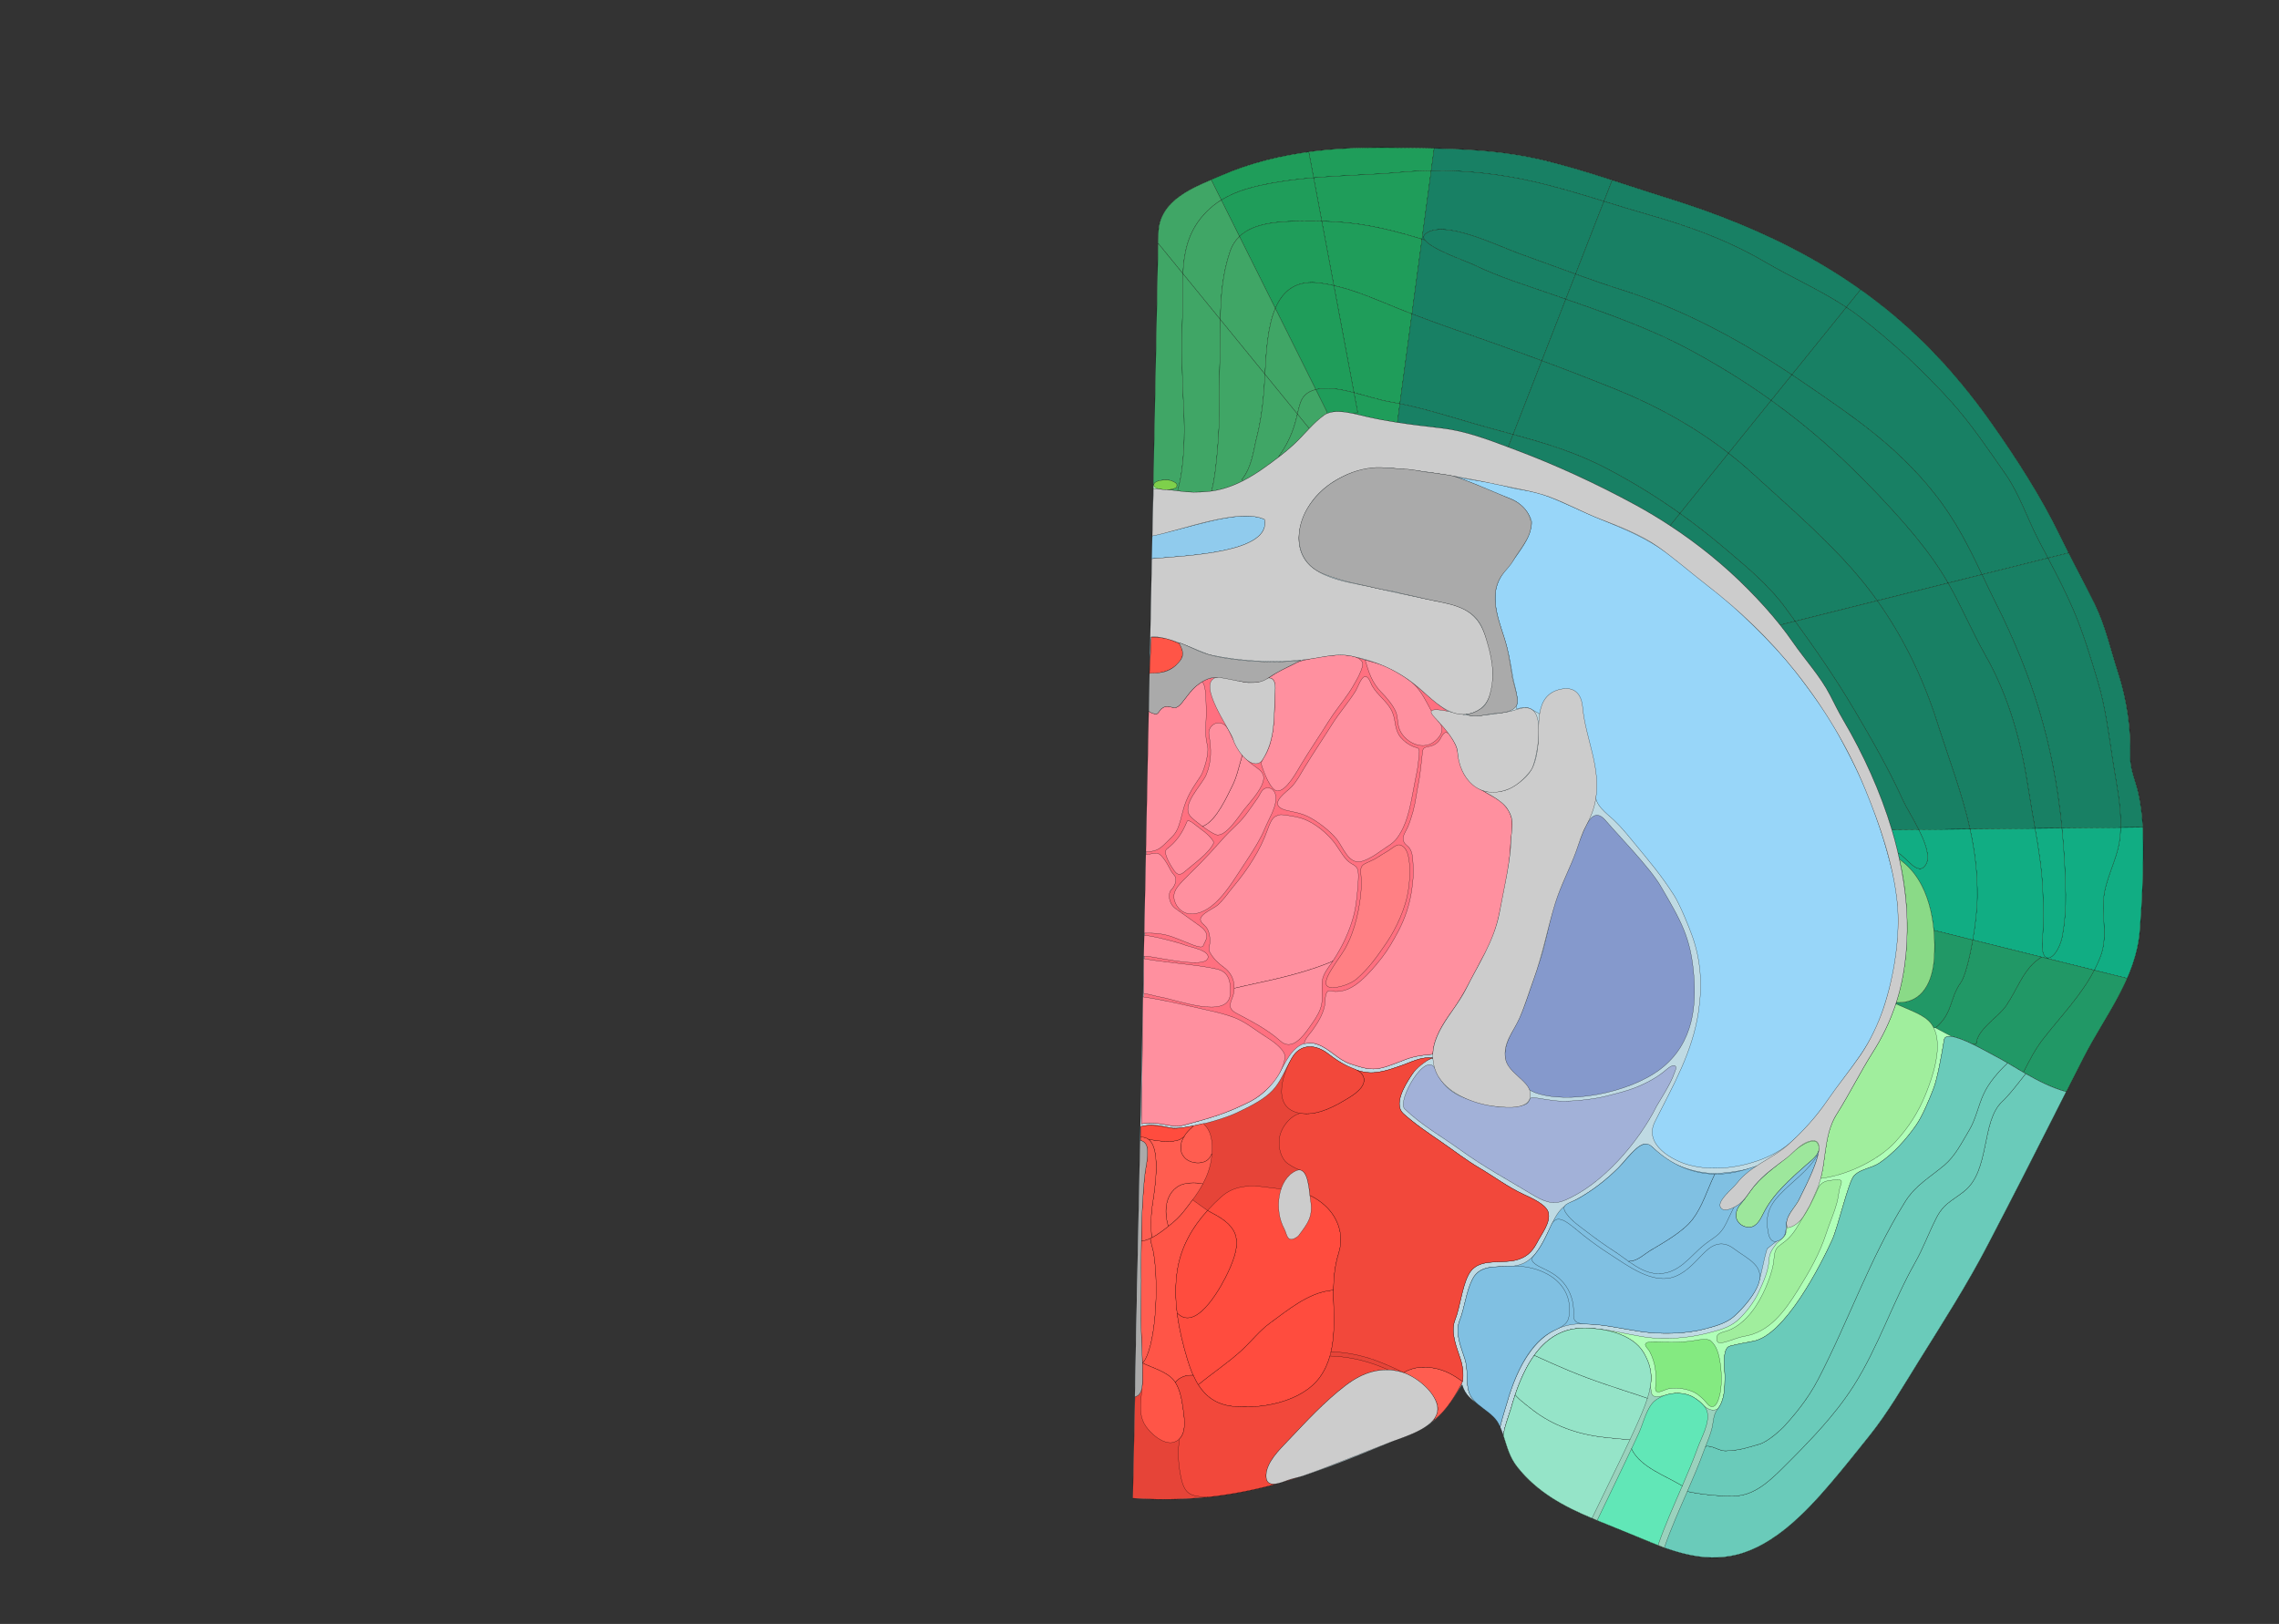 <svg width="10640" height="7584" xmlns="http://www.w3.org/2000/svg">
<rect width="100%" height="100%" fill="#333333" stroke="none"/>
<g transform="scale(1.0)">
<g id="180630513" order="1" parent_id="" graphic_group_label_id="28" graphic_group_label="Atlas - Adult Mouse" sub_image_id="100960276" transform=" scale(1.0, 1.0)"><path id="180630517" parent_id="180630513" order="0" structure_id="8" d="M5288.563,6996.693
			c516.833,36.096,865.377-120.202,1314.312-308.453c114.604-48.058,156.922-116.487,223.238-221.64
			c27.885,96.719,126.223,94.313,169.798,180.965c35.852,71.31,36.865,139.28,88.473,204.271
			c116.544,146.732,279.438,212.524,448.156,278.796c184.214,72.353,373.005,181.801,578.159,129.537
			c172.19-43.859,318.777-195.877,430.988-326.858c63.972-74.676,125.055-151.56,186.397-228.293
			c86.646-108.394,156.021-228.909,229.25-346.431c112.503-180.563,227.96-360.822,325.844-549.792
			c52.386-101.145,103.984-200.145,155.794-301.667c96.684-189.504,192.344-379.527,289.084-568.999
			c99.133-194.125,245.087-368.656,262.376-594.305c11.415-148.938,17.678-298.373,14.692-447.754
			c-1.289-64.385-8.356-131.877-22.611-194.705c-12.948-56.986-39.04-110.422-37.068-170.236
			c4.203-126.495-16.38-265.39-56.32-387.941c-35.567-109.1-58.73-218.947-109.502-322.566
			c-52.646-107.465-110.824-212.188-162.796-319.97c-86.793-179.996-205.568-363.947-320.847-527.112
			c-86.014-121.748-181.018-238.105-285.376-344.568c-344.966-351.952-763.582-560.83-1229.911-705.454
			c-191.322-59.334-379.901-128.368-574.898-175.103c-190.843-45.737-371.99-52.954-567.004-56.54
			c-164.71-3.026-339.725-6.709-503.292,14.186c-152.76,19.512-293.821,52.86-435.467,114.268
			c-122.783,53.23-288.751,109.729-292.005,270.323c-10.165,502.517-23.827,1178.089-23.827,1178.089L5288.563,6996.693z" style="stroke:black;fill:#bfdae3"/><path id="180630518" parent_id="180630513" order="1" structure_id="688" d="M5408.027,1090.652
			c3.254-160.594,169.222-217.093,292.005-270.323c141.646-61.408,282.707-94.756,435.467-114.268
			c163.567-20.895,338.582-17.212,503.292-14.186c195.014,3.586,376.161,10.803,567.004,56.54
			c194.997,46.735,383.576,115.769,574.898,175.103c466.329,144.624,884.945,353.502,1229.911,705.454
			c104.358,106.463,199.362,222.82,285.376,344.568c115.278,163.166,234.054,347.116,320.847,527.112
			c51.972,107.781,110.15,212.504,162.796,319.97c50.771,103.62,73.935,213.466,109.502,322.566
			c39.94,122.551,60.523,261.446,56.32,387.941c-1.972,59.813,24.12,113.25,37.068,170.236
			c14.255,62.827,21.322,130.32,22.611,194.705c2.985,149.381-3.277,298.815-14.692,447.754
			c-17.289,225.648-163.243,400.18-262.376,594.305c-96.74,189.472-192.4,379.495-289.084,568.999
			c-51.81,101.522-103.408,200.522-155.794,301.667c-97.884,188.97-213.341,369.229-325.844,549.792
			c-73.229,117.521-142.604,238.037-229.25,346.431c-61.343,76.733-122.426,153.617-186.397,228.293
			c-112.211,130.981-258.798,282.999-430.988,326.858c-205.154,52.264-393.945-57.185-578.159-129.537
			c-168.719-66.271-331.612-132.063-448.156-278.796c-36.598-46.078-47.745-93.669-63.923-142.879
			c-6.304-19.143,27.552-108.617,34.221-132.372c46.383-165.3,132.396-368.45,329.073-373.91
			c101.242-2.811,198.007,26.615,297.156,41.539c90.882,13.679,204.603,4.535,293.521-18.887
			c47.899-12.604,99.766-25.366,137.775-59.079c38.65-34.274,78.039-86.96,99.636-133.564
			c20.958-45.229,45.513-99.708,47.396-150.424c1.017-27.372,15.767-49.838,31.709-71.003c12.211-16.21,38.295-29.427,45.272-47.915
			c9.909-26.286,4.458-58.521,13.642-86.989c8.482-26.295,26.934-44.982,42.33-67.288c22.117-32.046,41.047-70.524,58.15-105.569
			c10.658-21.841,20.177-44.386,27.699-67.506c5.909-18.16,5.912-45.642,14.437-61.862c-16.486,31.371-57.728,64.569-83.979,87.04
			c-33.006,28.253-63.507,57.175-92.667,89.498c-27.541,30.528-57.354,66.102-74.667,101.836
			c-16.057,33.14-19.974,62.299-60.933,77.607c-26.413,9.873-65.086-12.37-74.136-38.829
			c-10.284-30.065,15.273-63.953,32.042-86.051c52.546-69.252,108.329-128.138,176.3-182.221
			c12.462-9.914,25.191-21.313,38.153-30.254c22.741-15.687,42.402-40.1,67.089-54.89c37.429-22.418,72.389-15.341,101.55-53.905
			c87.424-115.636,146.26-250.254,223.687-372.453c183.606-289.777,191.095-616.485,112.585-943.448
			c-49.725-207.029-143.39-421.237-251.383-604.43c-22.595-38.326-41.587-77.346-61.91-116.974
			c-44.752-87.256-117.047-165.449-172.8-246.084c-62.073-89.747-133.856-171.477-210.501-249.07
			c-153.036-154.914-332.277-288.017-523.226-392.436c-188.027-102.821-381.71-190.401-551.605-254.21
			c-111.976-42.07-233.59-91.166-352.324-104.876c-120.114-13.874-234.694-27.049-353.339-54.038
			c-52.297-11.881-143.568-43.94-191.801-8.259c-55.566,41.113-95.742,88.712-146.862,136.603
			c-41.238,38.634-87.142,72.543-132.924,105.543c-81.966,59.087-169.943,106.832-271.608,116.064
			c-43.753,3.976-82.696,5.736-124.762-0.738c-42.261-6.502-83.751-8.169-127.14-13.642L5408.027,1090.652z" style="stroke:black;fill:#b0ffb8"/><path id="180630617" parent_id="180630513" order="2" structure_id="320" d="M6695.728,693.128l-0.001,0.083
			l-13.9,103.837c-49.288,0.665-98.532,3.241-147.484,7.818c-116.388,10.941-259.693,13.443-401.444,25.367l-22.651-120.779
			c8.333-1.161,16.749-2.32,25.247-3.395c163.536-20.873,338.626-17.248,503.34-14.166
			C6657.938,692.281,6676.877,692.581,6695.728,693.128z" style="stroke:black;fill:#1f9d5a"/><path id="180630616" parent_id="180630513" order="3" structure_id="943" d="M6681.826,797.048
			l-42.949,319.875c-174.187-52.383-295.866-79.689-467.948-84.084l-38.031-202.606c141.751-11.923,285.057-14.425,401.444-25.367
			C6583.294,800.289,6632.538,797.712,6681.826,797.048z" style="stroke:black;fill:#1f9d5a"/><path id="180630615" parent_id="180630513" order="4" structure_id="648" d="M6638.877,1116.923l-46.869,349.378
			c-21.931-8.504-43.777-17.089-65.454-25.837c-100.963-40.931-195.005-83.051-299.223-106.847l-56.402-300.779
			C6343.011,1037.234,6464.69,1064.541,6638.877,1116.923z" style="stroke:black;fill:#1f9d5a"/><path id="180630614" parent_id="180630513" order="5" structure_id="844" d="M6592.008,1466.302
			l-56.258,419.154c-14.896-3.043-29.962-5.841-45.032-8.473c-52.582-9.041-111.605-28.266-169.553-43.232l-93.834-500.133
			c104.218,23.796,198.26,65.916,299.223,106.847C6548.23,1449.212,6570.077,1457.798,6592.008,1466.302z" style="stroke:black;fill:#1f9d5a"/><path id="180630613" parent_id="180630513" order="6" structure_id="882" d="M6535.75,1885.456l-11.254,83.947
			l-0.571,3.562c-47.549-7.277-95.233-16.052-143.539-27.001c-16.543-3.741-37.782-9.489-60.618-14.354l18.653-6.104l-17.256-91.753
			c57.947,14.966,116.971,34.191,169.553,43.232C6505.788,1879.614,6520.854,1882.412,6535.75,1885.456z" style="stroke:black;fill:#1f9d5a"/><path id="180630622" parent_id="180630513" order="7" structure_id="656" d="M6110.246,709.454l22.651,120.779
			c-61.513,5.237-122.729,12.225-181.35,22.423c-92.729,16.155-177.827,37.202-249.606,81.702l-47.192-94.769
			c15.421-6.502,30.674-12.924,45.261-19.277C5833.801,762.36,5967.088,729.326,6110.246,709.454z" style="stroke:black;fill:#1f9d5a"/><path id="180630621" parent_id="180630513" order="8" structure_id="962" d="M6132.897,830.233
			l38.031,202.606c-23.005-0.632-46.932-0.866-72.03-0.626c-118.182,1.016-242.24,5.071-312.153,72.293l-84.804-170.147
			c71.779-44.5,156.878-65.547,249.606-81.702C6010.169,842.458,6071.385,835.47,6132.897,830.233z" style="stroke:black;fill:#1f9d5a"/><path id="180630620" parent_id="180630513" order="9" structure_id="767" d="M6170.929,1032.839l56.402,300.779
			c-19.437-4.465-39.22-8.271-59.518-11.258c-115.98-17.387-178.544,35.691-213.616,118.16l-167.452-336.014
			c69.913-67.222,193.972-71.277,312.153-72.293C6123.997,1031.973,6147.924,1032.207,6170.929,1032.839z" style="stroke:black;fill:#1f9d5a"/><path id="180630619" parent_id="180630513" order="10" structure_id="1021" d="M6227.331,1333.618
			l93.834,500.133c-63.813-16.58-126.32-27.899-177.274-14.721c-0.334,0.076-0.585,0.154-0.919,0.23l-188.774-378.741
			c35.072-82.468,97.636-135.546,213.616-118.16C6188.111,1325.347,6207.895,1329.153,6227.331,1333.618z" style="stroke:black;fill:#1f9d5a"/><path id="180630618" parent_id="180630513" order="11" structure_id="1085" d="M6321.165,1833.751l17.256,91.753
			l-18.653,6.104c-42.445-9.002-90.266-15.205-123.711-0.841l-1.579-8.175l-51.506-103.332c0.334-0.076,0.585-0.154,0.919-0.23
			C6194.845,1805.852,6257.352,1817.171,6321.165,1833.751z" style="stroke:black;fill:#1f9d5a"/><path id="180630600" parent_id="180630513" order="12" structure_id="981" d="M9657.474,2582.281
			l-96.212,24.063c-14.564-27.633-29.129-55.265-43.609-82.896c-53.923-102.964-89.125-215.355-155.674-310.349
			c-81.002-115.727-159.794-233.986-254.801-339.277c-128.006-141.773-271.946-276.306-423.312-392.958
			c-21.027-16.213-42.573-31.44-64.467-45.926l66.652-82.66c114.193,81.083,222.606,172.686,324.537,276.705
			c104.373,106.479,199.406,222.822,285.356,344.549c115.274,163.203,234.117,347.168,320.884,527.161
			C9630.068,2528.048,9643.646,2555.245,9657.474,2582.281z" style="stroke:black;fill:#188064"/><path id="180630599" parent_id="180630513" order="13" structure_id="201" d="M9561.262,2606.343
			l-308.177,77.027c-62.503-130.643-122.02-252.832-223.799-380.779c-177.138-222.787-377.098-356.625-614.781-519.313
			c-16.392-11.217-32.868-22.352-49.35-33.239l254.244-315.104c21.894,14.486,43.439,29.713,64.467,45.926
			c151.365,116.652,295.306,251.185,423.312,392.958c95.007,105.291,173.799,223.55,254.801,339.277
			c66.549,94.994,101.751,207.385,155.674,310.349C9532.133,2551.078,9546.697,2578.71,9561.262,2606.343z" style="stroke:black;fill:#188064"/><path id="180630598" parent_id="180630513" order="14" structure_id="1047" d="M9253.085,2683.37
			l-158.18,39.511c-87.576-152.255-207.924-286.478-327.915-413.713c-158.794-168.404-320.914-312.03-498.487-439.35l96.652-119.778
			c16.481,10.887,32.958,22.021,49.35,33.239c237.684,162.688,437.644,296.526,614.781,519.313
			C9131.065,2430.538,9190.582,2552.728,9253.085,2683.37z" style="stroke:black;fill:#188064"/><path id="180630597" parent_id="180630513" order="15" structure_id="1070" d="M9094.905,2722.881
			l-330.56,82.64c-16.644-23.437-33.96-46.472-51.783-69.102c-149.558-189.572-349.216-358.886-527.145-522.026
			c-37.283-34.158-76.009-66.85-116.014-97.906l199.099-246.668c177.573,127.32,339.693,270.946,498.487,439.35
			C8886.981,2436.403,9007.329,2570.625,9094.905,2722.881z" style="stroke:black;fill:#188064"/><path id="180630596" parent_id="180630513" order="16" structure_id="1038" d="M8764.346,2805.521
			l-383.509,95.861c-15.279-21.083-30.641-42.167-46.087-63.17c-78.681-107.288-175.311-185.772-275.947-271.567
			c-70.822-60.347-142.478-116.472-216.283-168.985l226.885-281.172c40.005,31.056,78.73,63.748,116.014,97.906
			c177.929,163.141,377.587,332.454,527.145,522.026C8730.386,2759.049,8747.702,2782.084,8764.346,2805.521z" style="stroke:black;fill:#188064"/><path id="180630595" parent_id="180630513" order="17" structure_id="1062" d="M8380.837,2901.382
			l-70.071,17.528c-46.594-58.61-97.075-113.975-149.84-167.392c-109.684-110.989-232.804-210.866-364.015-296.864l1.628-2.46
			l43.98-54.535c73.806,52.513,145.461,108.639,216.283,168.985c100.637,85.795,197.267,164.28,275.947,271.567
			C8350.196,2859.215,8365.558,2880.299,8380.837,2901.382z" style="stroke:black;fill:#188064"/><path id="180630612" parent_id="180630513" order="18" structure_id="1030" d="M7526.826,841.645
			l-38.477,98.769c-107.354-33.083-214.801-65.669-324.719-91.076c-156.815-36.161-319.558-54.575-481.805-52.29l13.9-103.837
			l0.001-0.083c173.585,4.093,337.912,13.982,510.079,55.272C7314.302,774.36,7420.743,807.341,7526.826,841.645z" style="stroke:black;fill:#188064"/><path id="180630611" parent_id="180630513" order="19" structure_id="113" d="M7488.35,940.414
			l-132.347,339.838c-104.438-37.594-222.14-80.774-267.179-97.141c-102.446-37.387-351.975-160.845-434.429-89.804
			c-9.049,7.793-9.311,16.596-3.269,26.025l-1.431,0.885c-3.635-1.071-7.268-2.225-10.819-3.293l42.949-319.875
			c162.247-2.285,324.989,16.129,481.805,52.29C7273.549,874.745,7380.996,907.331,7488.35,940.414z" style="stroke:black;fill:#188064"/><path id="180630610" parent_id="180630513" order="20" structure_id="1094" d="M7356.003,1280.252
			l-45.662,117.153c-21.124-7.324-42.248-14.648-63.371-22.056c-127.232-44.453-249.219-81.239-368.778-139.414
			c-32.42-15.778-198.962-72.245-227.064-116.604c-6.042-9.429-5.78-18.232,3.269-26.025
			c82.454-71.041,331.982,52.417,434.429,89.804C7133.863,1199.478,7251.565,1242.658,7356.003,1280.252z" style="stroke:black;fill:#188064"/><path id="180630609" parent_id="180630513" order="21" structure_id="1128" d="M7310.341,1397.405
			l-111.926,287.403c-69.112-25.745-139.971-51.441-213.229-77.603c-129.938-46.253-263.644-91.086-393.178-140.904l46.869-349.378
			c3.552,1.069,7.185,2.222,10.819,3.293l1.431-0.885c28.103,44.359,194.645,100.825,227.064,116.604
			c119.56,58.175,241.546,94.961,368.778,139.414C7268.093,1382.757,7289.217,1390.081,7310.341,1397.405z" style="stroke:black;fill:#188064"/><path id="180630608" parent_id="180630513" order="22" structure_id="478" d="M7198.415,1684.809
			l-134.186,344.455c-60.241-16.508-121.732-32.875-185.094-51.274c-114.166-33.137-226.453-68.812-343.386-92.533l56.258-419.154
			c129.534,49.818,263.24,94.651,393.178,140.904C7058.444,1633.367,7129.303,1659.064,7198.415,1684.809z" style="stroke:black;fill:#188064"/><path id="180630607" parent_id="180630513" order="23" structure_id="510" d="M7064.229,2029.263
			l-22.79,58.62l-0.002,0.083c-99.287-37.49-204.534-76.097-307.663-87.989c-71.212-8.254-140.518-16.22-209.85-27.013l0.571-3.562
			l11.254-83.947c116.933,23.721,229.22,59.396,343.386,92.533C6942.497,1996.388,7003.988,2012.755,7064.229,2029.263z" style="stroke:black;fill:#188064"/><path id="180630606" parent_id="180630513" order="24" structure_id="450" d="M8686.052,1352.277
			l-66.652,82.66c-120.617-79.8-253.066-137.488-378.221-210.733c-174.101-101.822-353.27-166.688-546.434-221.615
			c-69.15-19.763-137.771-41.093-206.396-62.175l38.477-98.769c84.619,27.305,168.887,55.6,253.858,81.915
			C8109.176,1025.347,8414.002,1159.146,8686.052,1352.277z" style="stroke:black;fill:#188064"/><path id="180630605" parent_id="180630513" order="25" structure_id="854" d="M8619.399,1434.937
			l-254.244,315.104c-261.049-174.211-531.875-316.962-833.811-408.823c-27.501-8.367-97.713-33.137-175.342-60.965l132.347-339.838
			c68.625,21.082,137.245,42.412,206.396,62.175c193.164,54.927,372.333,119.792,546.434,221.615
			C8366.333,1297.448,8498.782,1355.136,8619.399,1434.937z" style="stroke:black;fill:#188064"/><path id="180630604" parent_id="180630513" order="26" structure_id="577" d="M8365.155,1750.04
			l-96.652,119.778c-115.568-82.939-237.593-158.946-369.514-230.417c-188.797-102.369-387.479-172.032-588.648-241.996
			l45.662-117.153c77.629,27.828,147.841,52.598,175.342,60.965C7833.28,1433.078,8104.106,1575.829,8365.155,1750.04z" style="stroke:black;fill:#188064"/><path id="180630603" parent_id="180630513" order="27" structure_id="625" d="M8268.503,1869.818
			l-199.099,246.668c-155.516-120.974-330.2-218.57-515.723-293.867c-115.716-46.879-232.792-92.291-355.267-137.811
			l111.926-287.403c201.169,69.964,399.852,139.627,588.648,241.996C8030.91,1710.872,8152.935,1786.879,8268.503,1869.818z" style="stroke:black;fill:#188064"/><path id="180630602" parent_id="180630513" order="28" structure_id="945" d="M8069.404,2116.487
			l-226.885,281.172c-106.734-76.03-218.023-144.59-337.735-207.588c-147.418-77.601-290.403-119.714-440.555-160.808
			l134.186-344.455c122.475,45.521,239.551,90.932,355.267,137.811C7739.204,1897.917,7913.889,1995.513,8069.404,2116.487z" style="stroke:black;fill:#188064"/><path id="180630601" parent_id="180630513" order="29" structure_id="1026" d="M7842.52,2397.659
			l-43.98,54.535l-1.628,2.46c-51.909-34.122-105.108-66.026-159.187-95.621c-188.041-102.77-381.79-190.365-551.674-254.211
			c-14.762-5.534-29.605-11.152-44.613-16.856l0.002-0.083l22.79-58.62c150.151,41.094,293.137,83.208,440.555,160.808
			C7624.496,2253.069,7735.785,2321.629,7842.52,2397.659z" style="stroke:black;fill:#188064"/><path id="180630594" parent_id="180630513" order="30" structure_id="873" d="M10003.987,3863.461l-2.913,0.19
			l-100.398,1.044c3.049-105.552-21.792-212.581-37.403-315.768c-18.55-122.275-34.344-249.313-70.076-368.363
			c-33.549-111.942-69.132-230.157-115.656-337.376c-34.936-80.394-75.313-158.738-116.278-236.845l96.212-24.063
			c40.521,79.51,82.887,158.144,122.146,238.376c50.753,103.565,73.957,213.47,109.476,322.543
			c39.982,122.542,60.522,261.393,56.384,387.945c-2.04,59.787,24.051,113.246,37.025,170.179
			C9994.408,3753.666,10001.262,3809.229,10003.987,3863.461z" style="stroke:black;fill:#188064"/><path id="180630593" parent_id="180630513" order="31" structure_id="806" d="M9863.272,3548.927
			c15.611,103.187,40.452,210.216,37.403,315.768l-274.105,2.931c-0.405-4.578-0.813-9.074-1.303-13.654
			c-39.904-389.273-139.352-702.308-309.247-1040.781c-22.283-44.491-42.767-87.616-62.936-129.82l308.177-77.027
			c40.965,78.106,81.343,156.451,116.278,236.845c46.524,107.219,82.107,225.435,115.656,337.376
			C9828.929,3299.614,9844.723,3426.652,9863.272,3548.927z" style="stroke:black;fill:#188064"/><path id="180630592" parent_id="180630513" order="32" structure_id="1035" d="M9625.268,3853.972
			c0.489,4.58,0.897,9.076,1.303,13.654l-125.581,1.282c-9.979-57.122-20.459-114.17-29.108-171.348
			c-34.068-225.875-90.083-439.065-204.104-639.552c-62.185-109.447-109.782-225.246-172.551-334.539
			c-0.08-0.168-0.241-0.42-0.32-0.588l158.18-39.511c20.169,42.205,40.652,85.33,62.936,129.82
			C9485.916,3151.664,9585.363,3464.698,9625.268,3853.972z" style="stroke:black;fill:#188064"/><path id="180630591" parent_id="180630513" order="33" structure_id="1090" d="M9500.989,3868.908l-303.608,3.165
			c-36.762-166.767-97.65-323.8-154.611-502.525c-63.755-200.218-156.253-392.625-278.424-564.027l330.56-82.64
			c0.079,0.168,0.24,0.42,0.32,0.588c62.769,109.292,110.366,225.092,172.551,334.539
			c114.021,200.487,170.036,413.677,204.104,639.552C9480.53,3754.738,9491.01,3811.786,9500.989,3868.908z" style="stroke:black;fill:#188064"/><path id="180630590" parent_id="180630513" order="34" structure_id="862" d="M9197.381,3872.073l-239.364,2.554
			c-27.232-54.479-59.919-106.41-72.089-133.247c-67.538-148.775-147.637-288.665-231.197-429.954
			c-84.045-141.963-177.291-276.801-273.894-410.044l383.509-95.861c122.171,171.402,214.669,363.809,278.424,564.027
			C9099.73,3548.273,9160.619,3705.307,9197.381,3872.073z" style="stroke:black;fill:#188064"/><path id="180630589" parent_id="180630513" order="35" structure_id="893" d="M8958.017,3874.627l-125.415,1.285
			c-52.829-177.562-134.471-356.204-226.457-512.288c-22.656-38.35-41.644-77.373-61.948-117.004
			c-44.768-87.241-117.058-165.399-172.762-246.047c-19.295-27.895-39.601-55.145-60.669-81.663l70.071-17.528
			c96.603,133.244,189.849,268.081,273.894,410.044c83.561,141.289,163.659,281.179,231.197,429.954
			C8898.098,3768.217,8930.784,3820.147,8958.017,3874.627z" style="stroke:black;fill:#188064"/><path id="180630588" parent_id="180630513" order="36" structure_id="897" d="M10005.155,3896.058
			c2.96,149.381-3.304,298.824-14.708,447.748c-6.201,80.643-28.806,154.721-59.819,225.555l-1.978-0.871l-151.301-37.628
			c10.114-19.405,19.325-39.328,27.472-60.02c35.74-90.848,10.188-170.969,15.566-264.259
			c5.653-98.768,61.223-183.979,75.232-280.916c2.984-20.215,4.561-40.624,5.056-60.972l100.398-1.044l2.913-0.19
			C10004.513,3874.44,10004.959,3885.251,10005.155,3896.058z" style="stroke:black;fill:#11ad83"/><path id="180630587" parent_id="180630513" order="37" structure_id="1106" d="M9626.57,3867.626
			l274.105-2.931c-0.495,20.348-2.071,40.757-5.056,60.972c-14.01,96.938-69.579,182.148-75.232,280.916
			c-5.378,93.29,20.174,173.411-15.566,264.259c-8.146,20.691-17.357,40.614-27.472,60.02l-222.902-55.445l0.724-2.894
			c24.171,8.715,62.172-37.797,74.092-105.361c11.347-63.919,15.748-125.403,14.733-190.237
			C9642.434,4073.356,9636.785,3970.62,9626.57,3867.626z" style="stroke:black;fill:#11ad83"/><path id="180630586" parent_id="180630513" order="38" structure_id="1010" d="M9643.996,4176.924
			c1.015,64.834-3.387,126.318-14.733,190.237c-11.92,67.564-49.921,114.076-74.092,105.361
			c-14.767-5.285-24.383-31.072-19.799-85.157c6.677-79.47,4.883-155.122,1.428-234.879
			c-4.053-95.392-19.349-189.598-35.811-283.578l125.581-1.282C9636.785,3970.62,9642.434,4073.356,9643.996,4176.924z" style="stroke:black;fill:#11ad83"/><path id="180630585" parent_id="180630513" order="39" structure_id="1058" d="M9530.968,4469.54
			l-320.793-79.778c12.035-69.141,20.598-143.254,21.267-200.991c1.299-113.48-12.065-216.871-34.061-316.697l303.608-3.165
			c16.462,93.98,31.758,188.187,35.811,283.578c3.455,79.757,5.249,155.409-1.428,234.879c-4.584,54.085,5.032,79.872,19.799,85.157
			l-0.724,2.894L9530.968,4469.54z" style="stroke:black;fill:#11ad83"/><path id="180630584" parent_id="180630513" order="40" structure_id="857" d="M9231.441,4188.771
			c-0.669,57.737-9.231,131.851-21.267,200.991l-178.585-44.412l-3.248,0.35c-11.45-128.197-55.507-258.799-160.625-332.553
			c-2.121-10.181-4.409-20.281-6.779-30.467c39.197,17.578,95.111,116.595,131.301,52.846
			c20.075-35.325-3.634-99.704-34.222-160.898l239.364-2.554C9219.376,3971.899,9232.74,4075.29,9231.441,4188.771z" style="stroke:black;fill:#11ad83"/><path id="180630583" parent_id="180630513" order="41" structure_id="849" d="M8958.017,3874.627
			c30.588,61.194,54.297,125.573,34.222,160.898c-36.189,63.749-92.104-35.268-131.301-52.846
			c-1.148-4.843-2.295-9.769-3.443-14.611c-7.357-30.645-15.71-61.392-24.893-92.156L8958.017,3874.627z" style="stroke:black;fill:#11ad83"/><path id="180630627" parent_id="180630513" order="42" structure_id="935" d="M5654.749,839.59l47.192,94.769
			c-36.856,22.77-70.182,51.761-99.278,89.395c-59.473,76.906-75.691,163.91-79.855,254.731l-115.706-141.856
			c0.313-15.449,0.622-30.733,0.93-45.933C5410.894,949.161,5540.087,888.456,5654.749,839.59z" style="stroke:black;fill:#40a666"/><path id="180630626" parent_id="180630513" order="43" structure_id="211" d="M5701.941,934.358
			l84.804,170.147c-19.064,18.228-34.07,41.19-43.879,70.075c-36.136,106.295-43.394,210.432-45.242,318.251l-174.816-214.348
			c4.164-90.821,20.383-177.825,79.855-254.731C5631.76,986.119,5665.085,957.128,5701.941,934.358z" style="stroke:black;fill:#40a666"/><path id="180630625" parent_id="180630513" order="44" structure_id="1015" d="M5786.745,1104.506
			l167.452,336.014c-36.475,86.096-42.854,204.293-48.435,307.633l-208.139-255.321c1.849-107.82,9.106-211.956,45.242-318.251
			C5752.675,1145.696,5767.681,1122.733,5786.745,1104.506z" style="stroke:black;fill:#40a666"/><path id="180630624" parent_id="180630513" order="45" structure_id="919" d="M5954.197,1440.52
			l188.774,378.741c-64.577,17.058-71.82,54.719-85.745,114.598l-151.464-185.706
			C5911.343,1644.813,5917.723,1526.616,5954.197,1440.52z" style="stroke:black;fill:#40a666"/><path id="180630623" parent_id="180630513" order="46" structure_id="927" d="M6194.478,1922.593l1.579,8.175
			c-5.113,2.224-9.988,4.95-14.374,8.185c-26.572,19.654-48.102,40.574-68.898,62.257l-2.935-2.802l-52.623-64.548
			c13.925-59.879,21.168-97.541,85.745-114.598L6194.478,1922.593z" style="stroke:black;fill:#40a666"/><path id="180630632" parent_id="180630513" order="47" structure_id="588" d="M5526.533,1907.668
			c6.502,118.126,2.782,273.271-27.372,379.604l-0.684,5.056c-17.153-2.342-33.577-3.754-50.088-5.002
			c18.712-0.785,43.94-7.42,44.711-12.639c1.809-11.348,7.646-16.465-24.33-29.575c-16.069-6.641-78.667-5.248-81.979,18.782
			c-0.093,0.497-0.104,0.995-0.111,1.411l-2.409-0.049c1.035-51.166,13.218-653.437,22.83-1128.626l115.706,141.856
			c-3.076,65.832,0.206,133.62-2.157,201.128C5515.718,1620.773,5518.828,1766.917,5526.533,1907.668z" style="stroke:black;fill:#40a666"/><path id="180630631" parent_id="180630513" order="48" structure_id="296" d="M5692.822,1902.723
			c2.191,80.646-12.226,304.543-34.752,382.944l1.093,7.584c-7.251,1.1-14.497,1.95-21.906,2.631
			c-43.789,4.017-86.838,4.309-128.919-2.192c-3.313-0.482-6.628-0.965-9.86-1.362l0.684-5.056
			c30.154-106.333,33.874-261.478,27.372-379.604c-7.705-140.751-10.815-286.895-5.883-428.055
			c2.363-67.508-0.919-135.296,2.157-201.128l174.816,214.348c-0.749,41.116-0.679,82.831-1.123,125.366
			C5695.651,1701.275,5690.596,1819.749,5692.822,1902.723z" style="stroke:black;fill:#40a666"/><path id="180630630" parent_id="180630513" order="49" structure_id="772" d="M5697.624,1492.832
			l208.139,255.321c-1.754,33.285-3.477,65.076-6.05,93.691c-6.514,71.413-15.175,133.974-33.215,204.239
			c-14.701,57.204-20.74,133.944-67.629,192.574l3.678,7.137c-45.002,22.938-92.462,40.009-143.384,47.455l-1.093-7.584
			c22.526-78.401,36.943-302.297,34.752-382.944c-2.227-82.974,2.829-201.447,3.679-284.524
			C5696.945,1575.663,5696.875,1533.948,5697.624,1492.832z" style="stroke:black;fill:#40a666"/><path id="180630629" parent_id="180630513" order="50" structure_id="810" d="M5905.763,1748.153
			l151.464,185.706c-11.734,50.201-28.192,116.177-87.199,198.827l0.89,1.181c-20.426,15.707-41.258,30.908-62.087,45.942
			c-34.151,24.653-69.426,47.289-106.283,65.987l-3.678-7.137c46.889-58.63,52.928-135.371,67.629-192.574
			c18.04-70.266,26.701-132.827,33.215-204.239C5902.286,1813.229,5904.009,1781.438,5905.763,1748.153z" style="stroke:black;fill:#40a666"/><path id="180630628" parent_id="180630513" order="51" structure_id="819" d="M6112.784,2001.209
			c-22.58,23.558-44.349,48.128-71.029,73.099c-22.445,21.068-46.358,40.693-70.838,59.559l-0.89-1.181
			c59.007-82.649,75.465-148.626,87.199-198.827l52.623,64.548L6112.784,2001.209z" style="stroke:black;fill:#40a666"/><path id="180630582" parent_id="180630513" order="52" structure_id="120" d="M9928.65,4568.489l1.978,0.871
			c-55.757,127.336-138.801,243.983-202.565,368.747c-44.646,87.51-89.129,175.105-133.531,262.786
			c17.226-34.053,34.533-68.104,51.758-102.156c-72.464-20.245-138.896-55.325-200.162-90.966l2.928-5.093
			c26.295-51.152,50.906-101.177,88.871-150.016c81.988-105.533,177.441-202.983,239.424-321.802L9928.65,4568.489z" style="stroke:black;fill:#219866"/><path id="180630581" parent_id="180630513" order="53" structure_id="163" d="M9554.447,4475.416
			l222.902,55.445c-61.982,118.818-157.436,216.269-239.424,321.802c-37.965,48.839-62.576,98.863-88.871,150.016l-2.928,5.093
			c-48.211-27.981-93.26-56.23-135.531-77.859c-16.942-8.652-59.489-33.194-103.764-54.448l19.719-1.263
			c2.838-66.335,103.902-124.95,139.796-178.152c56.448-83.531,81.067-175.019,164.621-226.509L9554.447,4475.416z" style="stroke:black;fill:#219866"/><path id="180630580" parent_id="180630513" order="54" structure_id="344" d="M9210.175,4389.762l320.793,79.778
			c-83.554,51.49-108.173,142.978-164.621,226.509c-35.894,53.202-136.958,111.817-139.796,178.152l-19.719,1.263
			c-35.881-17.262-72.885-32.386-98.257-35.06l0.286-1.822l-72.586-38.86c81.636-67.566,65.211-138.778,117.773-210.921
			C9172.167,4563.989,9194.198,4481.258,9210.175,4389.762z" style="stroke:black;fill:#219866"/><path id="180630579" parent_id="180630513" order="55" structure_id="314" d="M9031.59,4345.35l178.585,44.412
			c-15.977,91.496-38.008,174.228-56.126,199.039c-52.563,72.143-36.138,143.354-117.773,210.921l-8.316,0.33
			c-27.086-53.562-78.223-68.307-177.056-111.854c-0.884,2.642-1.77,5.365-2.737,8.005c1.679-4.952,3.357-9.903,4.955-14.939
			c124.917,6.931,170.231-101.256,176.786-207.567c2.488-40.832,2.37-84.293-1.565-127.997L9031.59,4345.35z" style="stroke:black;fill:#219866"/><path id="180630519" parent_id="180630513" order="56" structure_id="698" d="M9457.311,5014.234
			c-3.746-2.15-7.475-4.306-11.184-6.463c-25.35-14.713-49.816-29.49-73.474-43.35c-21.335-12.499-42.013-24.254-62.058-34.51
			c-16.942-8.652-59.489-33.194-103.764-54.448c-35.881-17.262-72.885-32.386-98.257-35.06c-17.66-1.936-29.708,2.142-31.891,15.559
			c-12.697,77.271-31.217,179.435-48.946,226.107c-19.31,50.879-52.347,131.311-83.82,175.545
			c-46.951,65.858-102.563,128.55-169.706,173.891c-24.936,16.779-56.643,23.284-83.987,35.943
			c-12.414,5.731-23.939,12.728-33.529,22.588c-26.984,27.706-74.81,239.461-103.063,301.21
			c-50.945,111.313-218.323,445.291-368.94,472.407c-28.688,5.153-79.992,15.084-108.482,22.734
			c-39.184,10.508-22.561,112.968-23.056,145.696c-0.821,48.75-1.118,106.696-32.843,146.876
			c-7.176,4.324-15.068,6.946-27.584,5.564c-15.554-1.717-26.122-10.064-37.334-18.996c-13.355-16.074-32.482-30.404-46.968-39.059
			c-42.342-25.302-100.071-25.791-146.761-5.944c-0.216-0.386-0.446-0.776-0.696-1.171c-55.547,10.755-49.634-7.532-55.376-47.289
			c8.414-54.604-0.585-101.487-31.796-154.884c-53.003-90.667-193.106-117.193-290.05-114.508
			c-98.234,2.728-168.86,54.778-220.73,126.798c-39.021,54.179-67.429,119.658-88.988,183.943
			c-7.157,21.34-13.56,42.549-19.346,63.169c-6.669,23.755-40.524,113.229-34.221,132.372
			c16.178,49.21,27.325,96.801,63.923,142.879c93.3,117.464,216.302,183.058,348.211,238.556c0.1-0.208,0.198-0.412,0.298-0.62
			c20.514,9.877,41.208,19.476,62.758,26.522l245.297,100.202c0.088-0.254,0.18-0.507,0.268-0.761
			c16.05,7.688,32.541,14.315,48.516,18.539c3.426,1.147,6.878,2.296,10.39,3.445c4.787,1.593,9.576,3.102,14.365,4.611
			s9.58,2.937,14.453,4.364c4.626,1.34,9.253,2.68,13.881,3.937c0.494,0.177,0.908,0.268,1.405,0.361
			c4.544,1.255,9.091,2.427,13.721,3.602c4.629,1.174,9.259,2.348,13.975,3.356c3.306,0.898,6.698,1.632,10.009,2.28
			c3.06,0.727,6.121,1.37,9.102,1.929c4.302,0.918,8.522,1.751,12.745,2.502c3.146,0.562,6.21,1.122,9.274,1.6
			c6.128,1.038,12.341,1.995,18.556,2.868c4.807,0.596,9.614,1.191,14.341,1.703c3.647,0.406,7.214,0.728,10.782,0.966
			c1.988,0.289,3.897,0.411,5.806,0.533c9.374,0.771,18.672,1.208,28.058,1.398c39.454,0.798,79.421-3.213,120.097-13.525
			c172.228-43.88,318.807-195.886,430.976-326.9c63.997-74.653,125.048-151.527,186.429-228.312
			c86.616-108.349,156.027-228.844,229.203-346.438c112.506-180.532,227.996-360.755,325.882-549.726
			c52.401-101.146,104.011-200.148,155.756-301.724c24.143-47.374,48.283-94.748,72.344-142.207
			c27.778-54.612,55.475-109.31,83.254-164.006c17.226-34.053,34.533-68.104,51.758-102.156
			C9578.211,5079.718,9515.459,5047.604,9457.311,5014.234z" style="stroke:black;fill:#9ad2bd"/><path id="180630578" parent_id="180630513" order="57" structure_id="276" d="M9457.311,5014.234
			c-44.793,56.632-78.127,100.666-109.468,129.692c-100.144,92.733-54.84,322.831-179.001,420.317
			c-59.923,47.056-94.866,56.118-130.499,126.831c-34.082,67.626-60.336,139.528-97.566,205.365
			c-104.935,185.545-172.094,395.373-287.072,575.681c-90.85,142.493-212.464,265.512-331.637,384.177
			c-61.554,61.298-132.16,126.721-221.606,130.068c-79.862,2.989-183.32-11.713-222.839-21.383
			c-37.884,86.986-76.611,173.756-107.293,262.578c0.33,0.09,0.744,0.181,1.072,0.354c4.786,1.676,9.571,3.352,14.357,5.027
			c4.704,1.591,9.491,3.184,14.361,4.777c4.787,1.593,9.576,3.102,14.365,4.611s9.58,2.937,14.453,4.364
			c4.626,1.34,9.253,2.68,13.881,3.937c0.494,0.177,0.908,0.268,1.405,0.361c4.544,1.255,9.091,2.427,13.721,3.602
			c4.629,1.174,9.259,2.348,13.975,3.356c3.306,0.898,6.698,1.632,10.009,2.28c3.06,0.727,6.121,1.37,9.102,1.929
			c4.302,0.918,8.522,1.751,12.745,2.502c3.146,0.562,6.21,1.122,9.274,1.6c6.128,1.038,12.341,1.995,18.556,2.868
			c4.807,0.596,9.614,1.191,14.341,1.703c3.647,0.406,7.214,0.728,10.782,0.966c1.988,0.289,3.897,0.411,5.806,0.533
			c9.374,0.771,18.672,1.208,28.058,1.398c39.454,0.798,79.421-3.213,120.097-13.525c172.228-43.88,318.807-195.886,430.976-326.9
			c63.997-74.653,125.048-151.527,186.429-228.312c86.616-108.349,156.027-228.844,229.203-346.438
			c112.506-180.532,227.996-360.755,325.882-549.726c52.401-101.146,104.011-200.148,155.756-301.724
			c24.143-47.374,48.283-94.748,72.344-142.207c27.778-54.612,55.475-109.31,83.254-164.006
			c17.226-34.053,34.533-68.104,51.758-102.156C9578.211,5079.718,9515.459,5047.604,9457.311,5014.234z" style="stroke:black;fill:#6acbba"/><path id="180630577" parent_id="180630513" order="58" structure_id="284" d="M8100.461,6986.366
			c89.446-3.348,160.053-68.771,221.606-130.068c119.173-118.665,240.787-241.684,331.637-384.177
			c114.979-180.308,182.138-390.136,287.072-575.681c37.23-65.837,63.484-137.739,97.566-205.365
			c35.633-70.713,70.576-79.775,130.499-126.831c124.161-97.486,78.857-327.584,179.001-420.317
			c31.341-29.026,64.675-73.061,109.468-129.692c-3.746-2.15-7.475-4.306-11.184-6.463c-25.35-14.713-49.816-29.49-73.474-43.35
			c-43.229,40.954-88.433,92.22-113.214,147.484c-24.26,54.104-35.396,115.003-66.064,166.15
			c-34.861,58.143-64.361,119.233-115.505,162.813c-66.949,57.047-135.317,93.471-184.085,172.017
			c-166.86,268.753-260.071,548.097-405.936,829.331c-49.96,96.293-114.938,170.09-151.081,210.902
			c-22.895,25.864-83.913,80.035-122.328,91.008c-54.325,15.521-88.75,28.991-156.543,31.528
			c-32.372,1.212-65.322-28.065-95.174-20.787c-2.413,6.205-4.784,12.423-7.051,18.675c-23.271,64.516-50.437,128.035-78.051,191.44
			C7917.141,6974.653,8020.599,6989.355,8100.461,6986.366z" style="stroke:black;fill:#6acbba"/><path id="180630576" parent_id="180630513" order="59" structure_id="291" d="M8057.897,6775.655
			c67.793-2.537,102.218-16.008,156.543-31.528c38.415-10.973,99.434-65.144,122.328-91.008
			c36.144-40.813,101.121-114.609,151.081-210.902c145.864-281.234,239.075-560.578,405.936-829.331
			c48.768-78.546,117.136-114.97,184.085-172.017c51.144-43.579,80.644-104.67,115.505-162.813
			c30.668-51.147,41.805-112.047,66.064-166.15c24.781-55.265,69.984-106.53,113.214-147.484
			c-21.335-12.499-42.013-24.254-62.058-34.51c-16.942-8.652-59.489-33.194-103.764-54.448
			c-35.881-17.262-72.885-32.386-98.257-35.06c-17.66-1.936-29.708,2.142-31.891,15.559
			c-12.697,77.271-31.217,179.435-48.946,226.107c-19.31,50.879-52.347,131.311-83.82,175.545
			c-46.951,65.858-102.563,128.55-169.706,173.891c-24.936,16.779-56.643,23.284-83.987,35.943
			c-12.414,5.731-23.939,12.728-33.529,22.588c-26.984,27.706-74.81,239.461-103.063,301.21
			c-50.945,111.313-218.323,445.291-368.94,472.407c-28.688,5.153-79.992,15.084-108.482,22.734
			c-39.184,10.508-22.561,112.968-23.056,145.696c-0.83,49.259-1.104,107.918-33.825,148.139
			c-21.816,26.896-19.067,59.442-27.105,91.188c-7.225,28.673-18.792,55.931-29.499,83.457
			C7992.575,6747.59,8025.525,6776.867,8057.897,6775.655z" style="stroke:black;fill:#6acbba"/><path id="180630573" parent_id="180630513" order="60" structure_id="260" d="M7158.5,6586.5
			c-65.648-50.116-76.369-62.494-84.473-73.084c-7.157,21.34-13.56,42.549-19.346,63.169
			c-6.669,23.755-40.524,113.229-34.221,132.372c16.178,49.21,27.325,96.801,63.923,142.879
			c93.3,117.464,216.302,183.058,348.211,238.556c68.989-143.931,124.331-253.854,177.339-367.371
			c-32.934-1.233-97.053-8.358-117.434-10.521C7360.5,6698.5,7247.499,6654.441,7158.5,6586.5z" style="stroke:black;fill:#95e4c8"/><path id="180630572" parent_id="180630513" order="61" structure_id="268" d="M7691.457,6530.066
			c-34.761-13.826-159.79-50.403-280.957-95.566c-115.186-42.934-227.445-96.717-247.484-105.027
			c-39.021,54.179-67.429,119.658-88.988,183.943c8.104,10.59,18.824,22.968,84.473,73.084c88.999,67.941,202,112,334,126
			c20.381,2.162,84.5,9.287,117.434,10.521c5.309-11.366,10.593-22.769,15.865-34.245
			C7654.794,6625.671,7677.28,6574.586,7691.457,6530.066z" style="stroke:black;fill:#95e4c8"/><path id="180630571" parent_id="180630513" order="62" structure_id="1139" d="M7691.457,6530.066
			c26.088-81.93,24.003-141.604-17.661-212.884c-53.003-90.667-193.106-117.193-290.05-114.508
			c-98.234,2.728-168.86,54.778-220.73,126.798c20.039,8.311,132.299,62.094,247.484,105.027
			C7531.667,6479.663,7656.696,6516.24,7691.457,6530.066z" style="stroke:black;fill:#95e4c8"/><path id="180630575" parent_id="180630513" order="63" structure_id="192" d="M7619.763,6771.569l-2.291-6.448
			c-48.027,102.14-99.643,207.828-160.732,335.277l284.208,116.098c32.444-93.922,73.652-185.656,113.404-277.765l-5.258-2.569
			C7773.432,6890.522,7663.298,6852.866,7619.763,6771.569z" style="stroke:black;fill:#61e7b7"/><path id="180630574" parent_id="180630513" order="64" structure_id="200" d="M7970.075,6591.447
			c-6.903-25.572-39.64-51.825-61.65-64.977c-53.344-31.876-131.115-24.376-180.458,13.564
			c-40.2,30.902-55.396,106.07-76.117,151.175c-11.303,24.601-22.736,49.152-34.378,73.911l2.291,6.448
			c43.535,81.297,153.669,118.953,229.331,164.593l5.258,2.569c25.229-58.456,49.873-117.062,71.313-176.476
			C7942.979,6714.259,7984.2,6643.862,7970.075,6591.447z" style="stroke:black;fill:#61e7b7"/><path id="180630570" parent_id="180630513" order="65" structure_id="19" d="M5468.771,2245.11
			c31.976,13.11,26.139,18.227,24.33,29.575c-0.771,5.219-25.999,11.854-44.711,12.639c0,0-0.083-0.001-0.166-0.003
			c-9.956-0.783-19.994-1.568-30.197-2.439c-0.083-0.002-0.083-0.002-0.083-0.002c-15.814-2.813-31.486-8.531-31.263-19.578
			c0.008-0.416,0.019-0.914,0.111-1.411C5390.104,2239.862,5452.701,2238.469,5468.771,2245.11z" style="stroke:black;fill:#7ed04b"/><path id="180630569" parent_id="180630513" order="66" structure_id="583" d="M8853.131,4681.226
			c124.94,6.944,170.228-101.186,176.783-207.56c9.865-160.439-21.175-361.647-162.164-460.517
			C8904.454,4160.345,8932.07,4438.232,8853.131,4681.226z" style="stroke:black;fill:#8ada87"/><path id="180630568" parent_id="180630513" order="67" structure_id="952" d="M9027.959,4800.052
			c43.47,85.719-3.402,225.699-36.725,307.953c-35.419,87.281-79.007,155.284-141.892,224.228
			c-42.489,46.587-105.236,88.194-172.254,119.08c-59.13,27.139-121.663,45.816-176.714,52.015c0.089-0.247,0.092-0.413,0.18-0.66
			c0.724-2.895,1.447-5.788,2.172-8.765c1.54-6.284,2.915-12.654,4.122-18.945c0.647-3.228,1.293-6.372,1.856-9.602
			c0.646-3.145,1.209-6.373,1.688-9.521c0.563-3.229,1.126-6.375,1.606-9.606c2.569-16.068,4.806-32.144,6.96-48.304
			c0.784-5.884,1.652-11.849,2.437-17.732c3.892-28.091,8.195-56.006,15.063-83.288c0.546-2.315,1.09-4.549,1.718-6.862
			c0.627-2.231,1.254-4.462,1.879-6.609c0.895-3.14,1.787-6.196,2.763-9.251c0.978-3.138,1.953-6.192,3.013-9.246
			c2.477-7.428,5.286-14.85,8.424-22.099c0.962-2.39,2.008-4.778,3.137-7.166c0.608-1.316,1.132-2.553,1.821-3.785
			c1.045-2.389,2.172-4.692,3.381-6.911c0.264-0.743,0.694-1.482,1.042-2.223c1.729-3.289,3.456-6.578,5.35-9.78
			c1.98-3.45,4.045-6.898,6.191-10.345c59.749-94.683,109.323-195.72,169.752-291.136c3.434-5.415,6.782-10.748,10.049-16.167
			c3.268-5.418,6.533-10.753,9.634-16.175c3.185-5.419,6.285-10.841,9.305-16.347c2.844-5.012,5.604-10.024,8.283-15.122
			c3.192-5.835,6.219-11.674,9.247-17.596c2.593-4.933,5.02-9.869,7.445-14.806c0.778-1.48,1.475-3.045,2.254-4.608
			c2.169-4.526,4.421-9.051,6.509-13.662c2.604-5.515,5.127-11.113,7.565-16.632c2.521-5.517,4.961-11.117,7.235-16.722
			c2.439-5.601,4.714-11.205,6.987-16.81c5.161-12.775,9.99-25.558,14.488-38.43c1.494-4.041,2.905-8.084,4.235-12.212
			c0.968-2.64,1.854-5.363,2.737-8.005C8949.736,4731.745,9000.873,4746.49,9027.959,4800.052z" style="stroke:black;fill:#a0ee9d"/><path id="180630567" parent_id="180630513" order="68" structure_id="966" d="M8568.383,5509.772
			c49.531-4.482,21.302,19.044,16.737,59.834c-7.396,65.744-37.67,124.627-58.504,189.269
			c-31.29,96.754-79.511,180.203-132.848,265.958c-60.894,97.899-132.14,198.166-253.662,216.481
			c-38.09,5.711-115.199,46.695-122.925,21.943c-12.636-40.806,27.06-39.671,55.468-51.477
			c81.623-34.08,137.377-120.201,170.863-198.215c15.001-35.012,28.197-71.223,35.354-108.72
			c5.104-26.404,1.372-63.706,23.203-83.124c9.816-8.775,24.385-18.286,35.201-27.208c37.012-30.494,57.532-71.377,81.282-111.696
			c11.88-16.295,22.146-34.95,31.248-53.629c13.276-23.745,25.651-48.091,35.81-73.728
			C8501.367,5515.895,8528.509,5513.286,8568.383,5509.772z" style="stroke:black;fill:#a0ee9d"/><path id="180630565" parent_id="180630513" order="69" structure_id="303" d="M8190.109,5538.433
			c-17.451,21.11-31.593,43.741-48.224,65.524c-17.135,22.425-29.775,30.721-36.079,59.311
			c-8.502,38.554,25.808,69.942,62.844,68.032c32.769-1.691,50.702-37.437,63.995-64.264
			c22.963-46.344,54.496-86.224,89.301-123.073c33.62-35.6,75.096-71.959,111.742-104.342c21.54-19.032,58.841-44.223,58.862-76.967
			c-1.101-13.102-5.044-23.528-12.741-29.92c-0.361-0.3-0.729-0.581-1.101-0.854c-17.838-8.713-49.65,6.321-75.836,23.031
			c-10.206,7.186-19.144,13.971-25.376,17.82c-6.434,4.951-11.481,9.212-14.435,11.987
			C8306.734,5437.604,8239.615,5478.559,8190.109,5538.433z" style="stroke:black;fill:#9de79c"/><path id="180630566" parent_id="180630513" order="70" structure_id="327" d="M8031.021,6363.727
			c-6.645-43.274-17.297-79.617-45.303-103.182c-8.989-7.549-41.993-7.402-75.168-0.356c-25.126,5.334-86.038,9.432-131.033,7.735
			c-30.351-1.151-45.352-2.79-75.816-0.876c-10.263,0.646-18.254,3.071-21.224,8.616c-5.379,10.044,14.174,26.011,18.692,34.671
			c28.363,54.309,33.799,106.257,27.795,168.22c-4.032,41.62,37.345,12.555,58.609,7.663c38.082-8.758,89.397-0.503,123.423,16.753
			c15.602,7.919,31.146,22.112,43.746,34.132c9.119,8.697,19.228,26.015,31.316,30.635c25.418,9.716,36.37-29.228,41.498-47.421
			C8038.712,6480.766,8039.32,6417.824,8031.021,6363.727z" style="stroke:black;fill:#84ea81"/><path id="180630558" parent_id="180630513" order="71" structure_id="672" d="M7150.983,2442.77
			c0.876-11.398-4.908-22.842-11.131-34.436c-21.54-40.188-57.384-69.448-97.957-82.992
			c-46.634-15.565-83.637-31.706-128.291-51.964c-44.021-19.974-87.54-34.326-132.356-52.954
			c32.761,13.614,96.48,20.972,132.607,26.546c40.266,6.219,77.975,11.642,117.112,24.157
			c62.997,20.165,122.182,17.873,183.857,42.07c88.075,34.558,174.535,77.082,262.237,113.262
			c112.877,46.557,209.463,85.921,314.575,161.461c109.534,78.721,233.371,176.28,339.182,279.693
			c97.194,94.975,198.307,192.336,283.997,310.101c54.17,74.461,114.467,150.525,157.944,231.939
			c110.564,207.028,144.209,283.112,180.612,387.989c39.754,114.572,42.455,123.976,80.984,269.239
			c59.517,224.374,23.698,478.88-57.951,693.892c-44.184,116.378-121.177,208.879-192.296,309.151
			c-68.246,96.205-137.069,194.656-229.079,269.981c-43.064,35.256-95.978,62.734-148.331,80.835
			c-100.22,34.658-216.018,47.53-319.467,20.258c-80.011-21.094-214.809-95.904-160.971-202.668
			c85.56-169.676,175.444-324.55,203.58-513.615c19.009-127.712,10.409-240.755-28.874-352.346
			c-16.104-45.721-59.006-150.099-84.732-190.283c-62.803-98.078-109.81-151.726-183.517-241.699
			c-30.489-37.19-62.86-77.521-97.917-110.329c-34.764-32.529-90.793-70.681-85.625-124.198
			c2.889-29.982-258.997-374.535-265.457-375.752c-10.834-2.042-28.292-17.387-49.125-24.614
			c-5.298-1.842-28.753-3.063-49.952,4.523c-12.057,4.316,0.811-18.072-0.536-41.559c-1.931-33.567-14.862-74.831-17.686-89.893
			c-10.093-53.899-18.125-108.406-32.388-161.335c-24.793-91.97-81.365-208.505-36.923-305.233
			c21.922-47.725,50.731-72.762,81.675-114.917C7111.595,2552.373,7146.684,2498.686,7150.983,2442.77z" style="stroke:black;fill:#98d6f9"/><path id="180630559" parent_id="180630513" order="72" structure_id="310" d="M5904.164,2425.916
			c-118.563-57.083-380.915,55.039-524.572,70.831c-1.03,50.873-1.111,54.662-2.28,112.463
			C5551.71,2594.18,5934.62,2580.079,5904.164,2425.916z" style="stroke:black;fill:#90cbed"/><path id="180630557" parent_id="180630513" order="73" structure_id="278" d="M8492.551,5362.654
			c-0.021,32.744-37.322,57.935-58.862,76.967c-36.646,32.383-78.122,68.742-111.742,104.342
			c-34.805,36.85-66.338,76.729-89.301,123.073c-13.293,26.827-31.227,62.572-63.995,64.264
			c-37.036,1.91-71.346-29.479-62.844-68.032c6.304-28.59,18.944-36.886,36.079-59.311c16.631-21.783,30.772-44.414,48.224-65.524
			c49.506-59.874,116.625-100.829,172.953-153.714c2.953-2.775,8.001-7.036,14.435-11.987c-0.188,0.116-0.378,0.235-0.561,0.346
			c-107.206,64.859-233.721,99.538-357.111,106.154c-87.029,4.674-207.905-32.63-274.448-90.724
			c-21.775-18.997-31.268-38.196-60.71-45.543c-35.097-8.75-107.449,89.905-129.313,111.542
			c-56.516,55.903-119.927,105.308-189.398,144.157c-28.493,15.938-56.395,25.686-78.892,50.126
			c-25.759,27.978-39.372,63.358-55.979,97.227c-32.688,66.629-67.314,145.719-147.073,163.279
			c-74.705,16.449-167.973-17.208-209.446,64.722c-30.748,60.758-35.275,130.802-60.094,193.406
			c-23,58.037,7.448,124.292,24.566,178.633c15.391,48.853,5.963,95.279,15.829,143.617
			c16.348,80.124,120.778,96.533,148.72,174.284c10.612-45.899,23.901-84.063,30.562-107.818
			c46.383-165.299,141.184-367.861,337.852-373.321c101.242-2.815,185.675,20.129,284.824,35.057
			c90.882,13.675,209.503,12.628,298.422-10.795c47.899-12.607,102.378-25.771,140.388-59.48
			c38.65-34.273,85.009-88.347,106.598-134.952c19.372-41.804,28.094-117.427,48.143-181.207l85.849-68.099
			c0,0-8.605-82.783,65.092-164.881C8428.342,5568.352,8498.204,5429.966,8492.551,5362.654z" style="stroke:black;fill:#80c0e2"/><path id="180630561" parent_id="180630513" order="74" structure_id="23" d="M8203.649,6011.297
			c46.375-98.829-43.039-129.861-108.982-180.077c-45.7-34.797-89.884-27.098-131.463,12.563
			c-44.436,42.386-82.583,93.426-141.272,116.876c-104.342,41.685-223.23-50.447-305.562-103.137
			c-42.042-26.907-82.655-56.041-121.914-86.858c-63.761-50.049-123.019-114.966-152.695-48.994
			c-23.487,52.239-46.383,103.847-84.651,147.275c-21.564,24.497,31.729,46.958,46.796,54.276
			c38.163,18.534,66.778,34.221,95.125,67.001c34.237,39.596,50.747,95.637,47.396,145.873
			c-2.799,41.937,24.193,46.231,62.949,47.478c87.19,2.803,146.302,19.086,247.447,34.302
			c90.882,13.675,209.503,12.628,298.422-10.795c47.899-12.607,102.378-25.771,140.388-59.48
			C8127.388,6119.443,8179.311,6063.163,8203.649,6011.297z" style="stroke:black;fill:#80c0e2"/><path id="180630563" parent_id="180630513" order="75" structure_id="544" d="M8153.171,5460.466
			c-53.767,17.138-103.04,23.672-147.728,22.937l-4.595,9.986c-31.52,66.778-53.879,142.437-99.417,201.572
			c-44.03,57.152-135.025,108.042-196.336,144.615c-23.617,14.097-60.815,48.163-89.625,49.027l-11.751,2.262
			c41.162,28.978,84.472,55.063,132.425,56.955c102.184,4.032,151.949-80.521,223.417-136.822
			c44.719-35.227,71.573-41.161,99.668-98.468c24.655-50.305,37.134-84.939,72.093-130.632
			c36.078-47.161,85.179-99.32,121.087-144.968C8219.535,5437.896,8185.704,5450.098,8153.171,5460.466z" style="stroke:black;fill:#80c0e2"/><path id="180630562" parent_id="180630513" order="76" structure_id="559" d="M7705.096,5839.576
			c61.311-36.573,152.306-87.463,196.336-144.615c45.538-59.136,67.897-134.794,99.417-201.572l4.595-9.986
			c-152.264-2.504-251.275-89.402-293.306-128.795c-48.265-45.242-105.372,49.063-156.825,99.94
			c-56.515,55.887-119.902,105.271-189.357,144.116c-39.365,22.015-86.233,24.188-52.127,70.218
			c26.66,35.97,60.856,57.538,95.937,84.684c37.523,29.033,85.934,63.744,124.771,88.599c22.668,14.506,45.573,32.079,69.185,48.701
			l11.751-2.262C7644.28,5887.739,7681.479,5853.673,7705.096,5839.576z" style="stroke:black;fill:#80c0e2"/><path id="180630564" parent_id="180630513" order="77" structure_id="1105" d="M8488.652,5389.124
			c-15.472,72.125-76.141,184.426-87.328,209.305c-16.17,35.944-48.427,62.551-58.666,101.489
			c-8.161,31.077,3.7,70.162-32.063,90.566c-34.716,19.82-49.449-2.791-55.428-34.473c-13.468-71.395,0.682-120.844,52.077-175.27
			C8368.863,5515.497,8444.161,5467.797,8488.652,5389.124z" style="stroke:black;fill:#80c0e2"/><path id="180630560" parent_id="180630513" order="78" structure_id="411" d="M7034.147,6556.14
			c-6.66,23.755-19.949,61.919-30.562,107.818c-27.941-77.751-132.372-94.16-148.72-174.284
			c-9.866-48.338-0.438-94.765-15.829-143.617c-17.118-54.341-47.566-120.596-24.566-178.633
			c24.818-62.604,29.346-132.648,60.094-193.406c33.799-66.774,107.611-55.924,169.879-60.694
			c144.614-11.078,307.225,71.927,280.232,236.199c-7.188,43.758-54.333,54.715-86.501,73.168
			C7125.646,6287.237,7064.912,6446.436,7034.147,6556.14z" style="stroke:black;fill:#80c0e2"/><path id="180630556" parent_id="180630513" order="79" structure_id="1022" d="M7752.752,4992.353
			c160.078-122.653,165.108-310.064,155.592-434.478c-13.703-179.322-61.237-258.834-155.3-419.931
			c-50.423-86.335-197.901-237.274-256.566-305.788c-74.551-87.078-109.137,69.93-164.144,202.484
			c-36.85,88.806-66.852,148.38-83.994,216.65c-21.086,84.048-35.535,167.206-56.921,227.944
			c-42.609,120.97-71.321,223.445-105.429,288.143c-44.849,85.045-97.486,166.816-22.092,246.6
			c30.034,31.767,56.329,71.184,102.2,88.375C7314.542,5157.988,7603.326,5106.831,7752.752,4992.353z" style="stroke:black;fill:#8599cc"/><path id="180630555" parent_id="180630513" order="80" structure_id="342" d="M7815.579,5015.021
			c-13.419,43.883-75.679,139.771-80.692,149.839c-83.442,167.404-254.084,368.774-432.238,441.816
			c-56.597,23.19-101.088,0.892-150.716-29.009c-112.22-67.618-224.771-128.434-332.123-206.144
			c-88.659-64.187-182.39-115.988-261.84-192.827c-38.042-36.784,102.232-283.555,144.955-182.652
			c44.938,106.159,111.879,125.184,193.609,150.712c69.099,21.604,160.946,35.291,226.914,10.141
			c18.473-7.042,15.431-32.18,31.105-31.23c34.586,2.097,84.002,15.09,134.003,16.57c54.893,1.631,152.679-8.693,205.405-22.169
			c87.118-22.258,139.228-33.397,217.616-77.297c25.905-14.51,49.408-31.255,71.784-50.657c6.823-5.919,23.479-18.012,32.996-15.914
			C7833.817,4980.069,7819.084,5003.561,7815.579,5015.021z" style="stroke:black;fill:#a2b1d8"/><path id="180630538" parent_id="180630513" order="81" structure_id="549" d="M5363.471,3322.479
			c-0.154,5.765,30.651,12.636,34.497,11.529c12.08-3.489,17.346-17.605,26.083-25.674c25.459-23.536,41.328,3.116,66.682-4.251
			c20.007-5.833,49.725-53.927,63.671-69.634c31.284-35.203,67.946-67.208,117.022-70.292
			c53.627-3.379,105.031,21.836,158.31,23.816c13.654,0.503,28.753-0.588,42.18-2.832c34.918-5.841,55.322-22.644,83.678-40.674
			c30.586-19.443,71.5-34.817,96.707-49.798c15.959-9.488,101.681-26.388,131.496-29.629c41.872-4.56,67.842-9.05,110.184-4.004
			c27.812,3.322,52.71,13.18,79.557,21.102c39.153,11.549,82.192,20.469,118.012,40.005c33.077,18.019,62.471,35.02,92.229,57.899
			c59.752,45.936,120.511,105.664,175.192,141.394c62.479,40.833,31.755,119.842,48.508,203.175
			c9.232,45.916,19.837,82.595,43.445,111.676c44.59,54.917,133.225,81.199,169.312,119.76
			c64.685,69.115,32.362,124.069,30.099,219.787c-0.26,11.021-4.057,50.228-11.942,98.22
			c-15.041,91.653-30.505,157.296-38.302,194.368c-12.372,58.921-33.426,123.351-62.479,175.311
			c-50.633,90.562-99.912,198.688-161.368,282.358c-38.31,52.167-85.162,125.265-86.623,197.316
			c-44.8,3.314-88.521,9.107-129.962,25.297c-127.643,49.847-144.267,57.217-254.937,19.698
			c-61.878-20.972-94.768-71.439-157.547-92.573c-76.197-25.649-121.906,38.671-152.865,97.571
			c-45.531,86.639-94.226,139.354-164.168,173.955c-107.676,53.259-170.406,71.338-304.084,107.405
			c-59.875,16.152-107.645-21.338-196.587-6.52C5329.364,5219.156,5362.903,3344.546,5363.471,3322.479z" style="stroke:black;fill:#ff7080"/><path id="180630539" parent_id="180630513" order="82" structure_id="629" d="M6574.707,4159.602
			c-12.008,80.06-55.478,175.372-100.797,242.057c-43.575,64.109-81.998,119.294-140.542,170.269
			c-27.682,24.104-90.939,45.25-124.048,39.04c-59.736-11.208,40.078-127.095,70.274-180.405
			c47.462-83.804,71.752-197.602,76.417-293.732c0.876-18.093-1.168-36.326-2.296-54.366c-1.258-20.384-3.254-36.703,16.607-47.745
			c18.506-10.279,39.34-16.534,57.043-28.253c17.97-11.898,36.598-22.741,55.071-33.819c11.796-7.071,37.863-30.862,52.507-27.069
			c35.049,9.074,41.937,54.893,45.101,85.646C6584.475,4074.342,6581.092,4116.996,6574.707,4159.602z" style="stroke:black;fill:#ff8084"/><path id="180630542" parent_id="180630513" order="83" structure_id="255" d="M6522.751,3913.363
			c-20.039,27.13-47.267,39.847-74.089,59.16c-26.302,18.936-52.678,36.61-83.84,47.964
			c-68.458,24.932-92.578-64.23-126.223-104.146c-32.874-39.016-87.556-81.329-133.621-103.798
			c-47.072-22.956-94.42-21.999-121.834-36.399c-53.448-28.087,23.926-77.496,46.406-101.178
			c25.678-27.053,42.846-60.933,62.081-92.598c40.938-67.351,85.609-132.964,127.172-199.394
			c34.302-54.836,77.91-103.38,111.628-158.614c8.583-14.068,22.943-57.948,39.112-63.623c19.828-6.961,28.988,28.542,35.859,40.963
			c25.516,46.114,75.809,76.895,95.653,125.411c17.175,41.989,8.113,81.074,39.308,117.538
			c15.771,18.433,36.119,33.377,58.601,42.492c15.845,6.421,27.365,2.085,27.324,22.607c-0.032,14.348-3.14,33.117-4.34,47.287
			c-2.54,29.828-8.998,59.12-15.018,88.392C6588.58,3734.722,6578.39,3838.042,6522.751,3913.363z" style="stroke:black;fill:#ff909f"/><path id="180630545" parent_id="180630513" order="84" structure_id="1096" d="M6285.363,4013.413
			c-23.763-26.465-38.902-58.727-61.78-85.893c-32.874-39.024-72.482-72.296-118.557-94.769
			c-34.869-17.018-78.16-22.599-116.438-27.625c-14.085-1.854-20.234,1.83-33.175,7.16c-17.735,7.293-31.3,44.63-37.255,61.565
			c-34.351,97.729-94.151,188.596-161.012,268.116c-25.304,30.087-43.355,60.162-73.269,85.831
			c-17.824,15.302-78.81,39.328-79.158,65.81c-0.195,15.491,18.587,25.808,27.211,37.007c15.195,19.728,18.708,52.11,16.282,75.869
			c-1.679,16.417-7.188,28.071,1.501,43.113c16.048,27.759,37.985,48.881,62.941,66.847c32.981,23.741,50.993,58.265,49.744,99.632
			l3.672-1.605c134.977-31.893,280.873-55.25,440.035-118.508l16.409-7.67c44.036-66.548,79.97-141.726,99.201-219.23
			c11.504-46.354,16.696-110.095,19.585-158.14C6346.341,4027.104,6320.411,4052.449,6285.363,4013.413z" style="stroke:black;fill:#ff909f"/><path id="180630544" parent_id="180630513" order="85" structure_id="1104" d="M5766.072,4614.472l-3.672,1.605
			c-0.214,7.079-0.976,14.353-2.34,21.813c-6.409,35-39.916,66.507,12.323,94.034c69.294,36.521,146.075,76.035,205.325,129.598
			c54.049,48.841,107.003-23.284,134.936-63.051c19.513-27.763,40.241-55.776,51.973-87.933
			c13.11-35.949,6.669-71.322,7.034-108.528c0.064-6.88,0.462-13.813,1.443-20.81c4.909-35,26.798-59.233,45.75-87.398
			c1.231-1.828,2.453-3.667,3.672-5.508l-16.409,7.67C6046.945,4559.222,5901.049,4582.579,5766.072,4614.472z" style="stroke:black;fill:#ff909f"/><path id="180630543" parent_id="180630513" order="86" structure_id="64" d="M6293.979,3061.036
			c-42.342-5.046-68.312-0.556-110.184,4.004c-29.815,3.241-115.537,20.141-131.496,29.629
			c-25.207,14.98-66.121,30.355-96.707,49.798c-28.355,18.031-48.76,34.833-83.67,40.674c19.82-3.318,42.731-27.227,64.166-16.408
			c24.071,12.141,17.078,53.197,16.146,74.55c-2.483,56.682-0.958,113.229-9.541,169.599
			c-5.509,36.221-14.531,73.476-31.836,106.585c-13.378,25.556-25.759,36.342-20.64,53.927
			c9.825,33.71,42.358,116.475,71.752,119.923c42.837,5.022,94.688-93.924,113.858-125.468
			c40.938-67.371,85.616-132.973,127.172-199.418c28.444-45.47,62.852-86.749,93.121-130.957
			c14.855-21.707,27.373-44.196,40.127-67.107c5.379-9.646,32.071-60.876,24.566-76.892
			C6350.121,3070.658,6316.582,3063.734,6293.979,3061.036z" style="stroke:black;fill:#ff909f"/><path id="180630552" parent_id="180630513" order="87" structure_id="1120" d="M5339.725,4467.354
			c0.324-15.865,297.78,68.961,300.49,1.923c1.217-31.475-81.982-46.483-101.413-53.294
			c-23.309-11.55-196.896-56.265-197.114-45.535C5341.68,4370.643,5339.732,4467.094,5339.725,4467.354z" style="stroke:black;fill:#ff909f"/><path id="180630546" parent_id="180630513" order="88" structure_id="1113" d="M5828.429,4006.164
			c-17.386,26.98-35.283,53.599-52.67,80.206c-46.22,70.725-124.778,190.709-224.033,181.042
			c-27.859-2.714-57.667-25.065-68.214-61.663c-11.65-40.403,14.628-68.129,49.165-102.873
			c58.957-59.327,91.831-89.548,169.789-177.988c53.263-60.43,75.711-70.933,113.218-119.582
			c24.169-31.36,39.729-56.608,55.802-78.08c13.792-18.417,18.757-48.269,48.516-47.409c29.612,0.86,38.147,30.789,36.865,53.201
			c-2.58,44.853-34.172,93.56-51.12,134.968C5885.837,3916.588,5856.784,3962.167,5828.429,4006.164z" style="stroke:black;fill:#ff909f"/><path id="180630541" parent_id="180630513" order="89" structure_id="155" d="M6678.334,3312.358
			c-26.464-48.163-48.978-97.271-94.573-132.324c-29.751-22.879-59.144-39.872-92.213-57.891
			c-35.819-19.536-78.858-28.457-118.012-40.005c16.096,56.033,32.021,106.853,75.597,150.675
			c22.197,22.254,55.226,61.213,67.362,90.866c12.105,29.604,5.639,57.111,19.342,86.732
			c22.847,49.396,82.858,83.929,134.733,66.993c25.158-8.207,55.898-36.253,60.97-62.807c6.108-32.05-20.413-47.664-35.243-71.366
			C6689.944,3333.083,6684.046,3322.738,6678.334,3312.358z" style="stroke:black;fill:#ff909f"/><path id="180630548" parent_id="180630513" order="90" structure_id="626" d="M5844.363,3568.523
			c-13.436-10.628-25.24-23.005-35.925-36.399c-2.95-3.693-5.807-7.471-8.6-11.302l-2.231,14.068
			c-14.441,46.739-22.708,92.055-45.043,136.177c-24.518,48.418-73.091,157.799-130.401,184.324l-8.694,3.354
			c25.018,18.359,51.448,35.441,64.617,39.324c44.695,13.208,107.012-89.264,132.616-120.564
			c26.586-32.521,71.8-82.598,85.09-123.192C5911.466,3606.427,5876.126,3593.637,5844.363,3568.523z" style="stroke:black;fill:#ff909f"/><path id="180630549" parent_id="180630513" order="91" structure_id="636" d="M5752.564,3671.067
			c22.335-44.123,30.602-89.438,45.043-136.177l2.231-14.068c-16.178-22.192-29.913-46.417-43.356-69.622
			c-17.086-29.471-26.01-76.441-69.229-75.042c-27,0.864-47.843,27.97-43.007,55.022c11.569,64.852,13.443,124.377-12.794,187.371
			c-20.308,48.763-121.81,142.303-72.149,195.419c9.112,9.735,31.034,27.801,54.165,44.775l8.694-3.354
			C5679.474,3828.866,5728.047,3719.486,5752.564,3671.067z" style="stroke:black;fill:#ff909f"/><path id="180630554" parent_id="180630513" order="92" structure_id="149" d="M5349.614,3978.686
			c47.842-3.188,61.731-10.819,93.648-42.419c45.222-44.788,53.521-44.622,76.165-136.956
			c19.472-79.411,45.604-114.037,86.655-176.208c12.859-19.475,41.539-105.887,30.619-144.1c-10.353-36.221-7.78-83.398-5.842-122
			c1.525-30.221,0.779-60.471-0.876-90.968c-1.29-23.949-1.834-64.811-17.086-82.518c-9.314,5.712-18.409,12.401-27.504,19.764
			c-22.619,18.319-42.487,46.808-60.531,69.634c-9.792,12.405-15.966,23.228-34.131,31.167c-8.697,3.801-25.946-3.817-35.908-4.88
			c-14.223-1.505-21.135,2.251-32.599,10.953c-7.529,5.715-14.53,22.631-22.352,23.698c-11.999,1.631-30.034-5.866-36.955-13.074
			L5349.614,3978.686z" style="stroke:black;fill:#ff909f"/><path id="180630547" parent_id="180630513" order="93" structure_id="15" d="M5613.409,3877.387
			c31.885,22.78,55.729,52.36,52.808,59.232c-20.096,47.364-98.191,100.991-131.626,130.697
			c-19.561,17.382-34.188,24.542-52.077-0.397c-15.302-21.342-56.207-86.295-34.959-102.2
			c44.621-33.405,71.387-72.624,94.688-128.94C5548.148,3821.487,5587.472,3858.848,5613.409,3877.387z" style="stroke:black;fill:#ff909f"/><path id="180630550" parent_id="180630513" order="94" structure_id="181" d="M5329.47,5248.241
			c88.942-14.818,136.712,22.672,196.587,6.52c133.678-36.067,196.408-54.146,304.084-107.405
			c75.825-37.506,155.008-118.458,168.679-205.827c2.823-18.048-9.063-34.095-20.519-46.468
			c-26.813-28.976-62.445-48.625-94.825-70.559c-39.688-26.891-77.714-56.045-123.066-73.029
			c-42.204-15.801-86.241-25.926-130.165-35.629c-97.697-21.581-194.899-46.114-294.325-60.215L5329.47,5248.241z" style="stroke:black;fill:#ff909f"/><path id="180630551" parent_id="180630513" order="95" structure_id="189" d="M5339.529,4477.049
			c97.689,18.757,244.567,26.505,341.097,48.447c55.623,12.64,67.436,58.288,62.681,118.978
			c-9.216,117.541-252.534,23.974-322.055,12.522c-27.601-4.544-53.173-14.677-80.871-16.519L5339.529,4477.049z" style="stroke:black;fill:#ff909f"/><path id="180630553" parent_id="180630513" order="96" structure_id="599" d="M5341.857,4357.994
			c24.242-0.516,76.774-2.56,129.931,16.474c72.701,26.034,138.295,62.288,145.953,41.733c9.16-24.599,39.024-52.135-16.145-91.73
			c-43.688-31.356-96.577-69.451-113.307-81.231c-31.608-22.242-37.904-71.317-18.977-89.024
			c11.983-11.212,28.745-43.421,15.618-63.051c-5.753-8.587-13.232-15.84-18.652-25.328c-3.684-6.454-38.878-81.771-66.933-81.301
			c-18.538,0.316-31.105,6.113-49.862,5.225L5341.857,4357.994z" style="stroke:black;fill:#ff909f"/><path id="180630540" parent_id="180630513" order="97" structure_id="262" d="M6090.423,4874.478
			c19.504-5.147,38.132-4.916,56.751,1.352c62.779,21.134,95.669,71.602,157.547,92.573
			c110.67,37.519,127.294,30.148,254.937-19.698c41.441-16.189,85.162-21.982,129.962-25.297
			c1.461-72.052,48.313-145.149,86.623-197.316c61.456-83.67,110.735-191.797,161.368-282.358
			c29.053-51.96,50.106-116.39,62.479-175.311c7.797-37.072,23.261-102.715,38.302-194.368c7.886-47.992,11.683-87.198,11.942-98.22
			c2.264-95.718,34.586-150.672-30.099-219.787c-36.087-38.561-124.722-64.843-169.312-119.76
			c-26.911-33.146-39.023-78.834-44.387-120.41c-3.496-27.134-15.374-48.561-29.612-71.569
			c-24.672-39.912-37.036-22.676-50.698,3.063c-11.935,22.465-30.44,33.807-52.71,38.403c-25.191,5.205-30.676,5.987-32.826,31.689
			c-2.279,27.179-6.539,54.313-9.191,81.443c-3.943,40.216-13.509,77.058-19.276,116.75c-7.343,50.39-20.274,100.179-39.965,147.191
			c-7.732,18.473-25.029,39.579-20.429,60.998c4.389,20.359,18.911,22.437,29.978,38.905c13.11,19.492,13.622,45.555,15.228,68.864
			c3.457,50.134,0.625,81.215-6.798,130.733c-9.663,64.413-30.928,127.443-61.229,185.042
			c-22.798,43.352-48.062,87.381-78.007,125.825c-29.556,37.92-60.588,74.696-97.153,106.536
			c-34.473,30.006-73.358,52.487-120.86,50.909c-9.054-0.296-25.158-7.488-33.158-1.793c-15.642,11.167-11.885,51.478-15.666,69.001
			c-9.419,43.75-31.479,77.735-56.815,113.826C6118.283,4824.595,6086.01,4857.911,6090.423,4874.478z" style="stroke:black;fill:#ff909f"/><path id="180630520" parent_id="180630513" order="98" structure_id="1097" d="M7228.796,5662.659
			c-9.622-37.588-77.69-67.383-116.682-85.454c-72.814-33.755-137.605-82.83-206.469-123.392
			c-60.962-35.908-116.86-79.771-175.096-119.81c-61.205-42.069-123.229-83.495-178.56-133.276
			c-46.512-41.839,3.221-128.34,39.681-182.004c11.513-16.932,22.903-36.816,39.178-49.66c15.65-12.331,39.234-21.414,58.99-27.369
			c-52.208-10.218-107.052,21.516-151.438,35.985c-27.154,8.855-75.005,28.352-125.865,31.479
			c-76.879,4.726-154.115-43.104-212.748-88.646c-54.244-42.136-126.718-50.131-167.38,19.033
			c-34.1,57.972-51.494,110.316-90.339,151.908c-38.846,41.587-99.142,72.438-168.321,105.299
			c-78.307,37.202-253.768,81.662-311.687,69.403c-53.595-11.338-87.58-17.545-135.609-5.509l-1.43,65.505
			c34.274,9.058,33.104,42.181,31.886,72.218c-1.095,26.96-7.675,52.523-11.374,82.862c-4.965,40.816-8.275,89.714-10.993,132.729
			c-6.686,105.664-5.03,179.931-6.937,274.07c-0.893,44.216,1.477,80.709,0.26,124.648c-0.966,34.923-0.325,79.833-0.949,114.926
			c-1.712,96.562,8.097,194.039,6.807,290.629c-0.419,31.328,6.324,95.925-34.81,104.352l-10.347,474.107
			c301.767,21.075,546.161-23.441,786.665-101.609c-20.914,6.361-41.734,9.69-62.609,17.417
			c-38.245,14.157-103.408,40.853-101.421-22.939c1.923-61.891,63.931-120.896,102.979-162.106
			c84.717-89.398,170.755-182.844,268.874-257.739c78.818-60.158,165.068-89.118,261.548-61.671
			c63.177,17.978,151.844,87.884,165.571,155.903c6.532,32.353-7.37,59.043-31.379,81.22
			c41.332-30.281,76.762-68.966,103.658-113.359c15.602-25.746,38.082-52.966,44.54-81.714c7.091-31.527,2.118-69.298-7.488-99.799
			c-17.118-54.341-49.725-127.395-26.725-185.428c24.818-62.604,31.682-149.872,62.431-210.626
			c41.474-81.934,142.725-51.863,217.429-68.313c50.229-11.058,80.052-37.587,103.466-83.077
			C7197.114,5762.023,7240.601,5708.729,7228.796,5662.659z" style="stroke:black;fill:#e64438"/><path id="180630521" parent_id="180630513" order="99" structure_id="1097" d="M5371.981,3146.803
			c69.577,1.846,189.399-48.914,135.78-139.893c0,0-35.657-17.337-56.305-23.309c-20.656-5.951-76.003-8.45-76.003-8.45
			l-9.014,171.542" style="stroke:black;fill:#e64438"/><path id="180630524" parent_id="180630513" order="100" structure_id="390" d="M6552.022,6410.36
			c47.088-26.976,92.797-30.971,145.864-20.851c49.685,9.48,90.258,33.053,130.498,62.39
			c-27.616,54.638-73.244,135.991-135.35,180.669c22.344-35.47,26.497-60.56,7.107-97.393
			C6674.586,6486.636,6619.012,6436.655,6552.022,6410.36z" style="stroke:black;fill:#ff5d50"/><path id="180630527" parent_id="180630513" order="101" structure_id="79" d="M5502.942,5538.42
			c-63.209,37.706-68.75,117.847-50.099,183.181l2.971,4.636c9.575-7.794,17.703-14.693,23.624-19.62
			c35-29.122,61.424-66.961,88.408-103.223c17.69-23.771,34.109-48.493,47.979-74.399l-2.57-0.809
			C5581.914,5520.998,5530.023,5522.268,5502.942,5538.42z" style="stroke:black;fill:#ff5d50"/><path id="180630526" parent_id="180630513" order="102" structure_id="652" d="M5526.688,5309.533l3.645-2.387L5526.688,5309.533
			c-18.337,31.942-23.064,69.408,5.655,98.892c29.823,30.619,104.869,34.533,122.418-15.114l3.438-5.196
			c4.002-48.647-0.754-104.242-36.571-136.737l-2.247-4.788c-16.731,4.077-33.21,7.774-48.781,10.961l-4.627,6.553
			C5550.958,5276.079,5536.769,5291.973,5526.688,5309.533z" style="stroke:black;fill:#ff5d50"/><path id="180630528" parent_id="180630513" order="103" structure_id="87" d="M5658.199,5388.114l-3.438,5.196
			c-17.549,49.647-92.595,45.733-122.418,15.114c-28.72-29.483-23.992-66.949-5.655-98.892l-7.439,4.87
			c-38.585,32.919-158.815,5.34-158.815,5.34c67.939,48.515,23.567,273.443,17.876,320.415
			c-5.509,45.396-5.605,91.223-1.825,136.741l0.625,3.646c27.892-14.408,57.021-36.656,78.705-54.309l-2.971-4.636
			c-18.651-65.334-13.11-145.475,50.099-183.181c27.081-16.152,78.972-17.422,110.313-10.234l2.57,0.809
			c19.327-36.102,33.69-74.505,39.553-115.871C5656.511,5405.116,5657.491,5396.723,5658.199,5388.114z" style="stroke:black;fill:#ff5d50"/><path id="180630529" parent_id="180630513" order="104" structure_id="110" d="M5378.31,5640.158
			c5.691-46.972,50.063-271.9-17.876-320.415c-8.764-6.258-19.396-9.58-32.222-9.206l-3.024-0.207l-0.401,15.763
			c34.511,8.97,33.343,42.172,32.121,72.276c-1.095,26.96-7.675,52.523-11.374,82.862c-4.965,40.816-8.275,89.714-10.993,132.729
			c-4.372,69.105-5.177,124.781-5.744,181.37c14.252,0.052,31.045-5.864,48.313-14.786l-0.625-3.646
			C5372.704,5731.381,5372.801,5685.555,5378.31,5640.158z" style="stroke:black;fill:#ff5d50"/><path id="180630532" parent_id="180630513" order="105" structure_id="118" d="M5370.481,5783.835c-14.783,6.997-29.013,11.466-41.358,11.5
			l-0.33,0.252c-0.299,29.853-0.532,59.966-1.189,92.444c-0.893,44.216,1.477,80.709,0.26,124.648
			c-0.966,34.923-0.325,79.833-0.949,114.926c-1.401,79.046,4.917,158.705,6.549,237.989l1.012,0.363
			c59.542-63.895,78.161-355.278,51.315-515.462c-4.081-24.371-11.212-36.614-13.249-61.27L5370.481,5783.835z" style="stroke:black;fill:#ff5d50"/><path id="180630533" parent_id="180630513" order="106" structure_id="347" d="M5372.541,5789.227c2.037,24.655,9.168,36.898,13.249,61.27
			c26.846,160.184,8.227,451.567-51.315,515.462l-1.012-0.363l1.012,0.363c45.426,21.934,112.301,39.786,145.427,79.836
			c2.693,3.257,5.214,6.738,7.591,10.386c0,0,5.911-13.103,33.943-25.918c21.19-9.688,49.177-7.814,49.177-7.814
			c-10.442-23.282-19.126-48.172-26.797-73.766c-40.297-134.425-69.488-280.351-46.438-420.535
			c17.616-107.179,69.78-197.081,140.117-274.953l-69.647-49.8c-26.984,36.262-53.408,74.101-88.408,103.223
			c-20.398,16.972-66.917,57.32-108.957,77.219L5372.541,5789.227z" style="stroke:black;fill:#ff5547"/><path id="180630522" parent_id="180630513" order="107" structure_id="286" d="M5329.964,6501.479
			c-2.709,26.821-5.395,53.586-4.519,80.879c1.622,50.885,20.729,82.229,58.52,116.831c22.48,20.596,63.07,46.087,95.929,36.047
			c70.404-21.508,48.297-122.194,40.962-174.22c-5.281-37.458-16.233-85.329-40.954-115.222
			c-33.126-40.05-100.001-57.902-145.427-79.836c0.033,0.017,0.105,77.545-0.251,84.712
			C5333.396,6467.724,5331.668,6484.611,5329.964,6501.479z" style="stroke:black;fill:#ff5547"/><path id="180630534" parent_id="180630513" order="108" structure_id="338" d="M5371.981,3146.803
			c69.577,1.846,189.399-48.914,135.78-139.893c0,0-35.657-17.337-56.305-23.309c-20.656-5.951-76.003-8.45-76.003-8.45
			l-9.014,171.542" style="stroke:black;fill:#ff5547"/><path id="180630535" parent_id="180630513" order="109" structure_id="700" d="M5930.435,6177.586
			c-52.468,38.191-86.972,85.475-134.125,128.777c-62.592,57.502-136.299,105.981-202.047,160.407l-0.066,0.032
			c33.725,53.219,82.334,91.856,158.465,100.614c134.604,15.479,325.812-20.076,409.579-135.768
			c11.171-15.427,20.534-31.727,28.354-48.683c39.681-86.026,39.738-188.928,36.347-281.526c-0.947-25.831-1.57-51.711-1.218-77.576
			l-13.881,2.535C6106.99,6038.487,6012.278,6117.995,5930.435,6177.586z" style="stroke:black;fill:#ff4c3e"/><path id="180630537" parent_id="180630513" order="110" structure_id="708" d="M6170.28,5616.317
			c-85.585-66.356-153.808-56.831-252.852-71.272c-78.015-11.383-154.504-10.795-215.993,44.602
			c-22.514,20.278-43.936,41.408-63.897,63.504c6.548,3.797,14.195,8.288,16.102,9.242
			c137.949,69.089,144.885,136.852,80.232,277.635c-23.472,51.121-140.843,278.951-232.642,196.64l-5.492-4.687
			c9.161,73.728,27.114,146.771,48.077,216.701c12.81,42.741,28.449,83.513,50.381,118.121l0.066-0.032
			c65.748-54.426,139.455-102.905,202.047-160.407c47.153-43.303,81.657-90.586,134.125-128.777
			c81.844-59.591,176.556-139.099,281.408-151.187l13.881-2.535c0.792-58.104,6.523-116.139,24.673-173.4
			C6277.234,5765.829,6245.837,5674.894,6170.28,5616.317z" style="stroke:black;fill:#ff4c3e"/><path id="180630536" parent_id="180630513" order="111" structure_id="724" d="M5733.872,5940.027
			c64.652-140.783,57.717-208.546-80.232-277.635c-1.906-0.954-9.554-5.445-16.102-9.242
			c-70.357,77.882-122.541,167.797-140.161,274.996c-11.059,67.258-10.087,135.837-1.639,203.834l5.492,4.687
			C5593.029,6218.979,5710.4,5991.148,5733.872,5940.027z" style="stroke:black;fill:#ff4c3e"/><path id="180630525" parent_id="180630513" order="112" structure_id="439" d="M5360.434,5319.743c0,0,120.23,27.579,158.815-5.34
			l7.439-4.87c10.08-17.561,24.27-33.454,39.284-45.431l4.627-6.553c-44.756,9.161-82.008,14.098-96.134,11.632
			c-53.969-9.416-99.985-20.571-148.015-8.535l-1.264,49.684l3.024,0.207C5341.037,5310.163,5351.67,5313.485,5360.434,5319.743z" style="stroke:black;fill:#ff4c3e"/><path id="180630531" parent_id="180630513" order="113" structure_id="194" d="M6115.471,5582.37
			c-4.464-40.44-11.602-113.932-46.288-118.24l0.805,0.602c-19.224-6.008-57.918-27.773-69.67-41.406
			c-26.449-30.684-30.586-75.375-27.651-103.975c5.148-50.18,48.934-107.912,97.321-120.148l2.113-0.073
			c4.017,0.609,8.194,1.098,12.538,1.461c76.36,6.381,154.48-38.107,217.023-76.863c33.394-20.688,87.451-61.744,58.179-105.685
			c-4.094-6.148-9.883-11.237-16.58-15.62l-16.034-7.104c27.828,10.04,56.597,15.605,85.309,13.841
			c50.86-3.127,98.711-22.623,125.865-31.479c44.387-14.47,99.23-46.203,151.438-35.985l-3.249-3.754
			c-36.442,22.986-71.821,46.804-94.919,80.783c-36.46,53.664-86.192,140.165-39.681,182.004
			c55.331,49.773,117.354,91.207,178.56,133.276c58.235,40.038,114.134,83.901,175.096,119.81
			c68.863,40.562,133.654,89.637,206.469,123.392c38.991,18.071,107.06,47.866,116.682,85.454
			c11.805,46.07-31.682,99.364-52.694,140.193c-23.414,45.49-53.237,72.02-103.466,83.077
			c-74.704,16.449-175.955-13.621-217.429,68.313c-30.749,60.754-37.612,148.021-62.431,210.626
			c-23,58.033,9.606,131.087,26.725,185.428c10.109,32.109,13.856,67.213,9.399,100.46l-0.516,1.144
			c-40.24-29.337-80.813-52.909-130.498-62.39c-53.067-10.12-98.776-6.125-145.864,20.851l0.63-0.229
			c-42.618-22.691-114.545-51.753-138.301-59.828c-67.738-23.027-130.637-35.413-201.851-37.876l2.188-1.882
			c15.369-68.123,14.733-141.37,12.253-209.104c-3.075-83.856-2.774-168.224,23.455-250.977
			c26.838-84.635-4.56-175.57-80.116-234.146c-19.474-15.099-38.049-26.269-56.293-34.687L6115.471,5582.37z" style="stroke:black;fill:#f2483b"/><path id="180630530" parent_id="180630513" order="114" structure_id="173" d="M6415.311,6370.91
			c-69.315-23.563-133.561-35.983-206.836-38.032l0.059,1.631c-4.813,16.603-10.721,32.81-17.938,48.458
			c-7.82,16.956-17.184,33.256-28.354,48.683c-83.768,115.691-274.976,151.247-409.579,135.768
			c-95.992-11.043-148.238-69.581-182.049-144.97l-2.269,0.133c-38.884-1.943-66.285,14.125-80.852,33.6
			c19.439,29.826,28.657,71.459,33.363,104.836c6.232,44.204,23.116,123.529-15.131,159.576
			c-5.3,47.981-7.859,107.903,8.614,182.036c18.001,81.008,48.005,84.009,126.013,90.009l-5.764-0.903
			c108.148-11.218,210.334-31.261,310.247-57.929l1.987-3.543c-20.823,0.471-36.618-8.804-35.624-40.7
			c1.923-61.891,63.931-120.896,102.979-162.106c84.717-89.398,170.755-182.844,268.874-257.739
			c61.77-47.146,128.104-75.127,200.35-71.816C6454.805,6385.67,6428.089,6375.254,6415.311,6370.91z" style="stroke:black;fill:#f2483b"/><path id="180630523" parent_id="180630513" order="115" structure_id="797" d="M6199.795,4920.512
			c27.901,21.67,56.045,40.861,87.808,56.454c22.067,10.831,57.757,19.329,72.238,41.076c29.272,43.94-24.785,84.996-58.179,105.685
			c-62.543,38.756-140.663,83.244-217.023,76.863c-151.105-12.624-101.396-177.44-52.231-261.045
			C6073.069,4870.381,6145.543,4878.376,6199.795,4920.512z" style="stroke:black;fill:#f2483b"/><path id="180630636" parent_id="180630513" order="116" structure_id="1009" d="M6084.695,6891.979
			c-24.104,8.567-48.054,11.631-72.076,20.522c-38.245,14.157-103.408,40.853-101.421-22.939
			c1.923-61.891,63.931-120.896,102.979-162.106c84.717-89.398,170.755-182.844,268.874-257.739
			c78.818-60.158,165.068-89.118,261.548-61.671c63.177,17.978,151.844,87.884,165.571,155.903
			c19.869,98.411-149.32,144.44-216.983,170.338C6356.88,6786.465,6222.244,6843.077,6084.695,6891.979z" style="stroke:black;fill:#cccccc"/><path id="180630637" parent_id="180630513" order="117" structure_id="1009" d="M5870.52,3565.967
			c-49.766,8.332-103.02-75.261-114.045-114.775c-11.724-42.029-173.813-262.197-77.431-287.668
			c43.907-11.602,105.672,22.79,150.691,24.449c13.654,0.503,28.753-0.588,42.188-2.832c19.82-3.318,42.731-27.227,64.166-16.408
			c24.071,12.141,17.078,53.197,16.146,74.55c-4.665,106.524,2.823,210.992-57.4,304.316
			C5887.573,3558.864,5879.29,3564.499,5870.52,3565.967z" style="stroke:black;fill:#cccccc"/><path id="180630638" parent_id="180630513" order="118" structure_id="1009" d="M5995.469,5737.892
			c14.189,25.868,12.323,75.037,65.771,34.569c46.975-62.863,70.39-91.146,56.532-172.024
			c-5.761-33.661-8.275-159.377-66.981-132.859C5965.442,5506.131,5947.383,5650.319,5995.469,5737.892z" style="stroke:black;fill:#cccccc"/><path id="180630639" parent_id="180630513" order="119" structure_id="1009" d="M6977.251,3697.155
			c46.431,2.856,83.516-16.907,126.92-51.586c53.766-42.963,67.307-91.592,75.208-157.746
			c11.27-94.286-21.361-241.902,107.547-269.304c65.683-13.958,96.504,24.384,101.997,84.234
			c13.751,149.734,87.864,280.565,59.866,436.051c-7.586,42.119-24.177,81.658-44.411,119.185
			c-20.591,38.199-30.188,74.603-44.962,115.505c-29.759,82.399-71.761,159.6-97.917,243.432
			c-33.377,106.99-61.107,248.048-100.666,355.27c-22.254,60.329-40.914,123.813-66.601,182.661
			c-27.438,62.835-78.534,114.694-65.643,189.334c11.618,67.232,110.225,102.528,116.139,159.952
			c8.34,81.025-107.011,68.839-161.669,63.107c-105.736-11.078-252.485-67.573-285.197-179.03
			c-42.845-146.006,89.235-254.133,146.716-370.02c58.309-117.554,128.657-219.462,155.041-351.392
			c9.856-49.271,19.316-99.438,28.987-149.341c10.944-56.503,24.493-132.165,25.523-189.014
			c1.071-59.586,21.005-92.358-16.607-151.016c-28.898-45.027-112.138-79.009-114.288-87.061
			C6950.641,3700.465,6960.506,3696.121,6977.251,3697.155z" style="stroke:black;fill:#cccccc"/><path id="180630640" parent_id="180630513" order="120" structure_id="1009" d="M6912.209,3342.072
			c40.321-5.643,122.183-12.295,166.82-28.014c103.173-36.326,110.013,49.534,102.516,146.339
			c-2.896,37.348-17.41,113.927-33.449,136.202c-12.835,17.836-53.871,68.454-107.101,89.19
			c-137.743,53.66-228.09-53.043-236.041-173.692c-3.042-46.135-61.869-112.812-93.965-147.316
			c-32.022-34.412-74.681-73.521,96.229-32.671C6849.154,3342.128,6887.415,3345.54,6912.209,3342.072z" style="stroke:black;fill:#cccccc"/><path id="180630641" parent_id="180630513" order="121" structure_id="1009" d="M8310.766,2918.91
			c21.068,26.518,41.374,53.768,60.669,81.663c55.704,80.648,127.994,158.807,172.762,246.047
			c20.305,39.631,39.292,78.654,61.948,117.004c91.986,156.084,173.628,334.727,226.457,512.288
			c9.183,30.765,17.535,61.512,24.893,92.156c1.148,4.843,2.295,9.769,3.443,14.611c2.37,10.186,4.658,20.286,6.779,30.467
			l-0.002,0.083c16.566,76.533,28.068,152.88,33.515,228.689c0.049,1.663,0.182,3.327,0.314,4.992
			c7.383,127.948-0.849,276.105-42.205,414.535c-0.088,0.248-0.176,0.495-0.182,0.744c-1.956,6.358-3.996,12.716-6.036,19.073
			c-1.598,5.036-3.276,9.987-4.955,14.939c-1.33,4.128-2.741,8.171-4.235,12.212c-4.498,12.872-9.327,25.654-14.488,38.43
			c-2.273,5.604-4.631,11.207-6.987,16.81c-2.357,5.603-4.712,11.122-7.235,16.722c-2.438,5.519-4.961,11.117-7.565,16.632
			c-2.086,4.528-4.257,9.138-6.509,13.662c-0.779,1.563-1.476,3.128-2.254,4.608c-2.426,4.937-4.853,9.873-7.445,14.806
			c-3.028,5.922-6.055,11.761-9.247,17.596c-2.679,5.098-5.439,10.11-8.283,15.122c-3.02,5.506-6.12,10.928-9.305,16.347
			c-3.184,5.42-6.368,10.84-9.634,16.175c-3.267,5.419-6.617,10.835-10.049,16.167c-60.429,95.416-110.003,196.453-169.752,291.136
			c-2.146,3.446-4.211,6.895-6.191,10.345c-1.895,3.285-3.621,6.491-5.35,9.78c-0.348,0.74-0.778,1.479-1.042,2.223
			c-1.21,2.302-2.337,4.605-3.381,6.911c-0.689,1.232-1.213,2.469-1.821,3.785c-1.046,2.389-2.175,4.776-3.137,7.166
			c-3.138,7.249-5.947,14.671-8.424,22.099c-1.06,3.054-2.12,6.189-3.013,9.246c-0.976,3.055-1.953,6.192-2.763,9.251
			c-0.625,2.147-1.252,4.378-1.879,6.609c-0.544,2.232-1.172,4.547-1.718,6.862c-6.867,27.282-11.171,55.197-15.063,83.288
			c-0.867,5.882-1.652,11.849-2.437,17.732c-2.154,16.16-4.391,32.235-6.96,48.304c-0.479,3.148-1.043,6.377-1.606,9.606
			c-0.479,3.148-1.126,6.376-1.688,9.521c-0.563,3.229-1.209,6.374-1.856,9.602c-1.207,6.291-2.582,12.661-4.122,18.945
			c-0.724,2.894-1.448,5.87-2.172,8.765c-0.088,0.247-0.091,0.413-0.18,0.66c-5.138,19.839-11.681,39.317-20.373,58.253
			c-8.78,19.184-18.492,43.334-30.201,67.609c-9.657,17.338-19.891,34.415-30.043,51.576c-0.429,0.656-0.776,1.396-1.205,2.053
			c-19.399,26.53-43.161,46.906-73.492,51.112c-19.388-48.005,37.547-93.885,56.253-135.47
			c16.88-37.55,147.312-274.473,63.324-271.435c-48.396,1.763-88.429,54.217-123.792,81.255
			c-53.76,40.958-106.839,77.028-150.707,130.152c-24.445,29.502-42.459,65.616-74.733,87.814
			c-16.267,11.304-61.997,37.385-80.337,15.658c-25.322-29.845,54.265-90.556,71.593-113.305
			c65.56-86.173,165.759-114.309,242.867-183.961c67.12-60.631,128.898-128.267,180.018-203.015
			c50.35-73.684,107.079-142.336,157.594-215.933c42.979-62.531,81.873-145.006,106.011-216.81
			c49.511-147.239,80.625-342.131,64.218-496.354c-19.349-181.371-80.019-357.43-148.748-525.341
			c-81.162-198.243-193.249-383.485-326.386-550.954c-120.171-151.17-259.563-284.614-412.144-402.787
			c-77.068-59.642-151.202-124.709-230.584-180.908c-77.58-54.916-180.894-94.647-270.023-129.023
			c-78.824-30.345-155.395-73.524-233.505-102.193c-74.729-27.437-166.429-41.59-244.945-58.384
			c-152.812-32.839-350.863-67.923-514.021-78.12c-199.671-12.598-317.034,116.401-328.76,129.209
			c-82.002,89.745-130.136,251.055-18.391,338.155c77.96,60.74,198.144,71.647,291.843,93.734
			c78.813,18.628,157.763,34.518,237.022,51.577c105.9,22.75,206.455,26.362,261.261,134.996
			c53.203,105.692,106.738,375.668-70.133,402.586c-81.183,12.318-153.297-58.109-208.056-107.412
			c-99.887-90.018-201.478-136.86-333.462-164.126c-66.862-13.734-133.324,6.111-198.978,14.754
			c-150.049,19.566-310.752,11.247-459.443-19.847c-31.772-6.709-218.322-101.055-280.021-82.527l7.418-366.712
			c174.386-15.003,557.321-29.11,526.87-183.285c-118.585-57.075-393.355,52.702-524.722,77.051
			c2.071-102.414,5.894-221.494,5.894-221.494c11.189,1.39,21.969,2.522,32.587,3.401c0,0,0,0,0.083,0.002
			c12.502,2.247,25.125,2.586,30.197,2.439c0.083,0.001,0.166,0.003,0.166,0.003c16.511,1.248,32.935,2.661,50.088,5.002
			c3.232,0.397,6.547,0.88,9.86,1.362c42.081,6.501,85.13,6.209,128.919,2.192c7.409-0.681,14.655-1.532,21.906-2.631
			c50.922-7.446,98.382-24.517,143.384-47.455c36.857-18.698,72.132-41.334,106.283-65.987
			c20.829-15.034,41.661-30.235,62.087-45.942c24.479-18.866,48.393-38.49,70.838-59.559c26.681-24.97,48.449-49.541,71.029-73.099
			c20.797-21.683,42.326-42.603,68.898-62.257c4.386-3.235,9.261-5.961,14.374-8.185c33.445-14.364,81.266-8.162,123.711,0.841
			c22.836,4.865,44.075,10.613,60.618,14.354c48.306,10.949,95.99,19.724,143.539,27.001
			c69.332,10.792,138.638,18.759,209.85,27.013c103.129,11.892,208.376,50.499,307.663,87.989
			c15.008,5.705,29.852,11.323,44.613,16.856c169.884,63.846,363.633,151.441,551.674,254.211
			c54.078,29.595,107.277,61.5,159.187,95.621c131.211,85.998,254.331,185.875,364.015,296.864
			C8213.69,2804.935,8264.172,2860.3,8310.766,2918.91z" style="stroke:black;fill:#cccccc"/><path id="180630633" parent_id="180630513" order="122" structure_id="81" d="M6423.415,2183.372
			c-5.412,0.264-10.831,0.641-16.259,1.188c-65.262,6.576-120.43,28.237-176.475,62.166
			c-52.662,31.88-96.951,76.802-128.162,129.841c-47.039,79.934-59.241,194.494,14.166,264.242
			c29.969,28.473,59.995,38.857,97.745,52.418c40.938,14.701,80.206,25.057,123.156,33.754
			c53.749,10.9,108.041,26.262,161.645,34.278c16.071,2.401,31.389,7.89,47.242,11.326c33.539,7.269,66.916,14.052,100.236,22.339
			c97.194,24.16,219.003,27.734,269.896,130.506c14.092,28.461,22.44,59.124,31,89.572c19.73,70.137,29.652,138.258,12.794,210.27
			c-7.31,31.239-18.628,65.334-45.052,83.292c-24.899,16.919-42.845,24.363-70.811,27.069c44.897,18.604,92.351-0.397,138.579-4.121
			c29.596-2.385,75.508-5.249,94.784-32.813c19.658-28.116-13.144-104.638-17.768-137.049
			c-8.957-62.908-18.449-126.178-38.439-187.334c-32.273-98.792-74.121-209.872-1.437-298.913
			c16.794-20.579,34.245-38.005,47.389-61.558c27.503-49.258,78.721-100.399,80.457-159.486
			c1.712-58.256-44.346-103.843-95.815-124.754c-25.507-10.369-50.868-21.13-76.222-31.917
			c-46.658-19.845-93.389-39.511-141.021-56.913c-17.694-6.47-33.929-13.249-51.948-17.946c-20.177-5.262-40.354-6.292-59.444-9.683
			c-31.6-5.614-63.33-7.172-94.476-13.415c-33.653-6.754-70.624-10.283-104.829-11.496
			C6490.631,2187.044,6456.735,2181.75,6423.415,2183.372z" style="stroke:black;fill:#aaaaaa"/><path id="180630634" parent_id="180630513" order="123" structure_id="129" d="M5322.37,5325.498
			c37.004,8.02,35.787,42.074,34.537,72.871c-1.095,26.96-7.675,52.523-11.374,82.862c-4.965,40.816-8.275,89.714-10.993,132.729
			c-6.686,105.664-5.03,179.931-6.937,274.07c-0.893,44.216,1.477,80.709,0.26,124.648c-0.966,34.923-0.325,79.833-0.949,114.926
			c-1.712,96.562,8.097,194.039,6.807,290.629c-0.422,31.523,6.417,96.74-35.576,104.512
			C5298.145,6522.746,5322.37,5326.617,5322.37,5325.498z" style="stroke:black;fill:#aaaaaa"/><path id="180630635" parent_id="180630513" order="124" structure_id="129" d="M5711.406,3072.103
			c116.747,18.94,241.85,25.13,361.712,12.461c-40.451,20.571-80.749,39.003-119.196,60.981
			c-35.381,20.218-50.285,39.961-97.219,41.868c-52.103,2.125-107.027-15.115-158.658-22.798
			c-44.971-6.689-78.811,11.261-112.65,38.667c-22.619,18.319-42.487,46.808-60.531,69.634
			c-9.792,12.405-15.966,23.228-34.131,31.167c-8.697,3.801-25.946-3.817-35.908-4.88c-14.223-1.505-21.135,2.251-32.599,10.953
			c-7.529,5.715-14.53,22.631-22.352,23.698c-11.999,1.631-30.034-5.866-36.955-13.074c2.531-56.735,3.14-151.235,3.521-174.085
			c0.405-9.423,71.792,11.147,124.081-40.419c11.675-11.512,32.021-31.122,31.543-53.372c-0.567-26.01-22.7-53.96-15.577-51.42
			C5569.632,3023.972,5605.994,3055.004,5711.406,3072.103z" style="stroke:black;fill:#aaaaaa"/></g>
</g>
</svg>